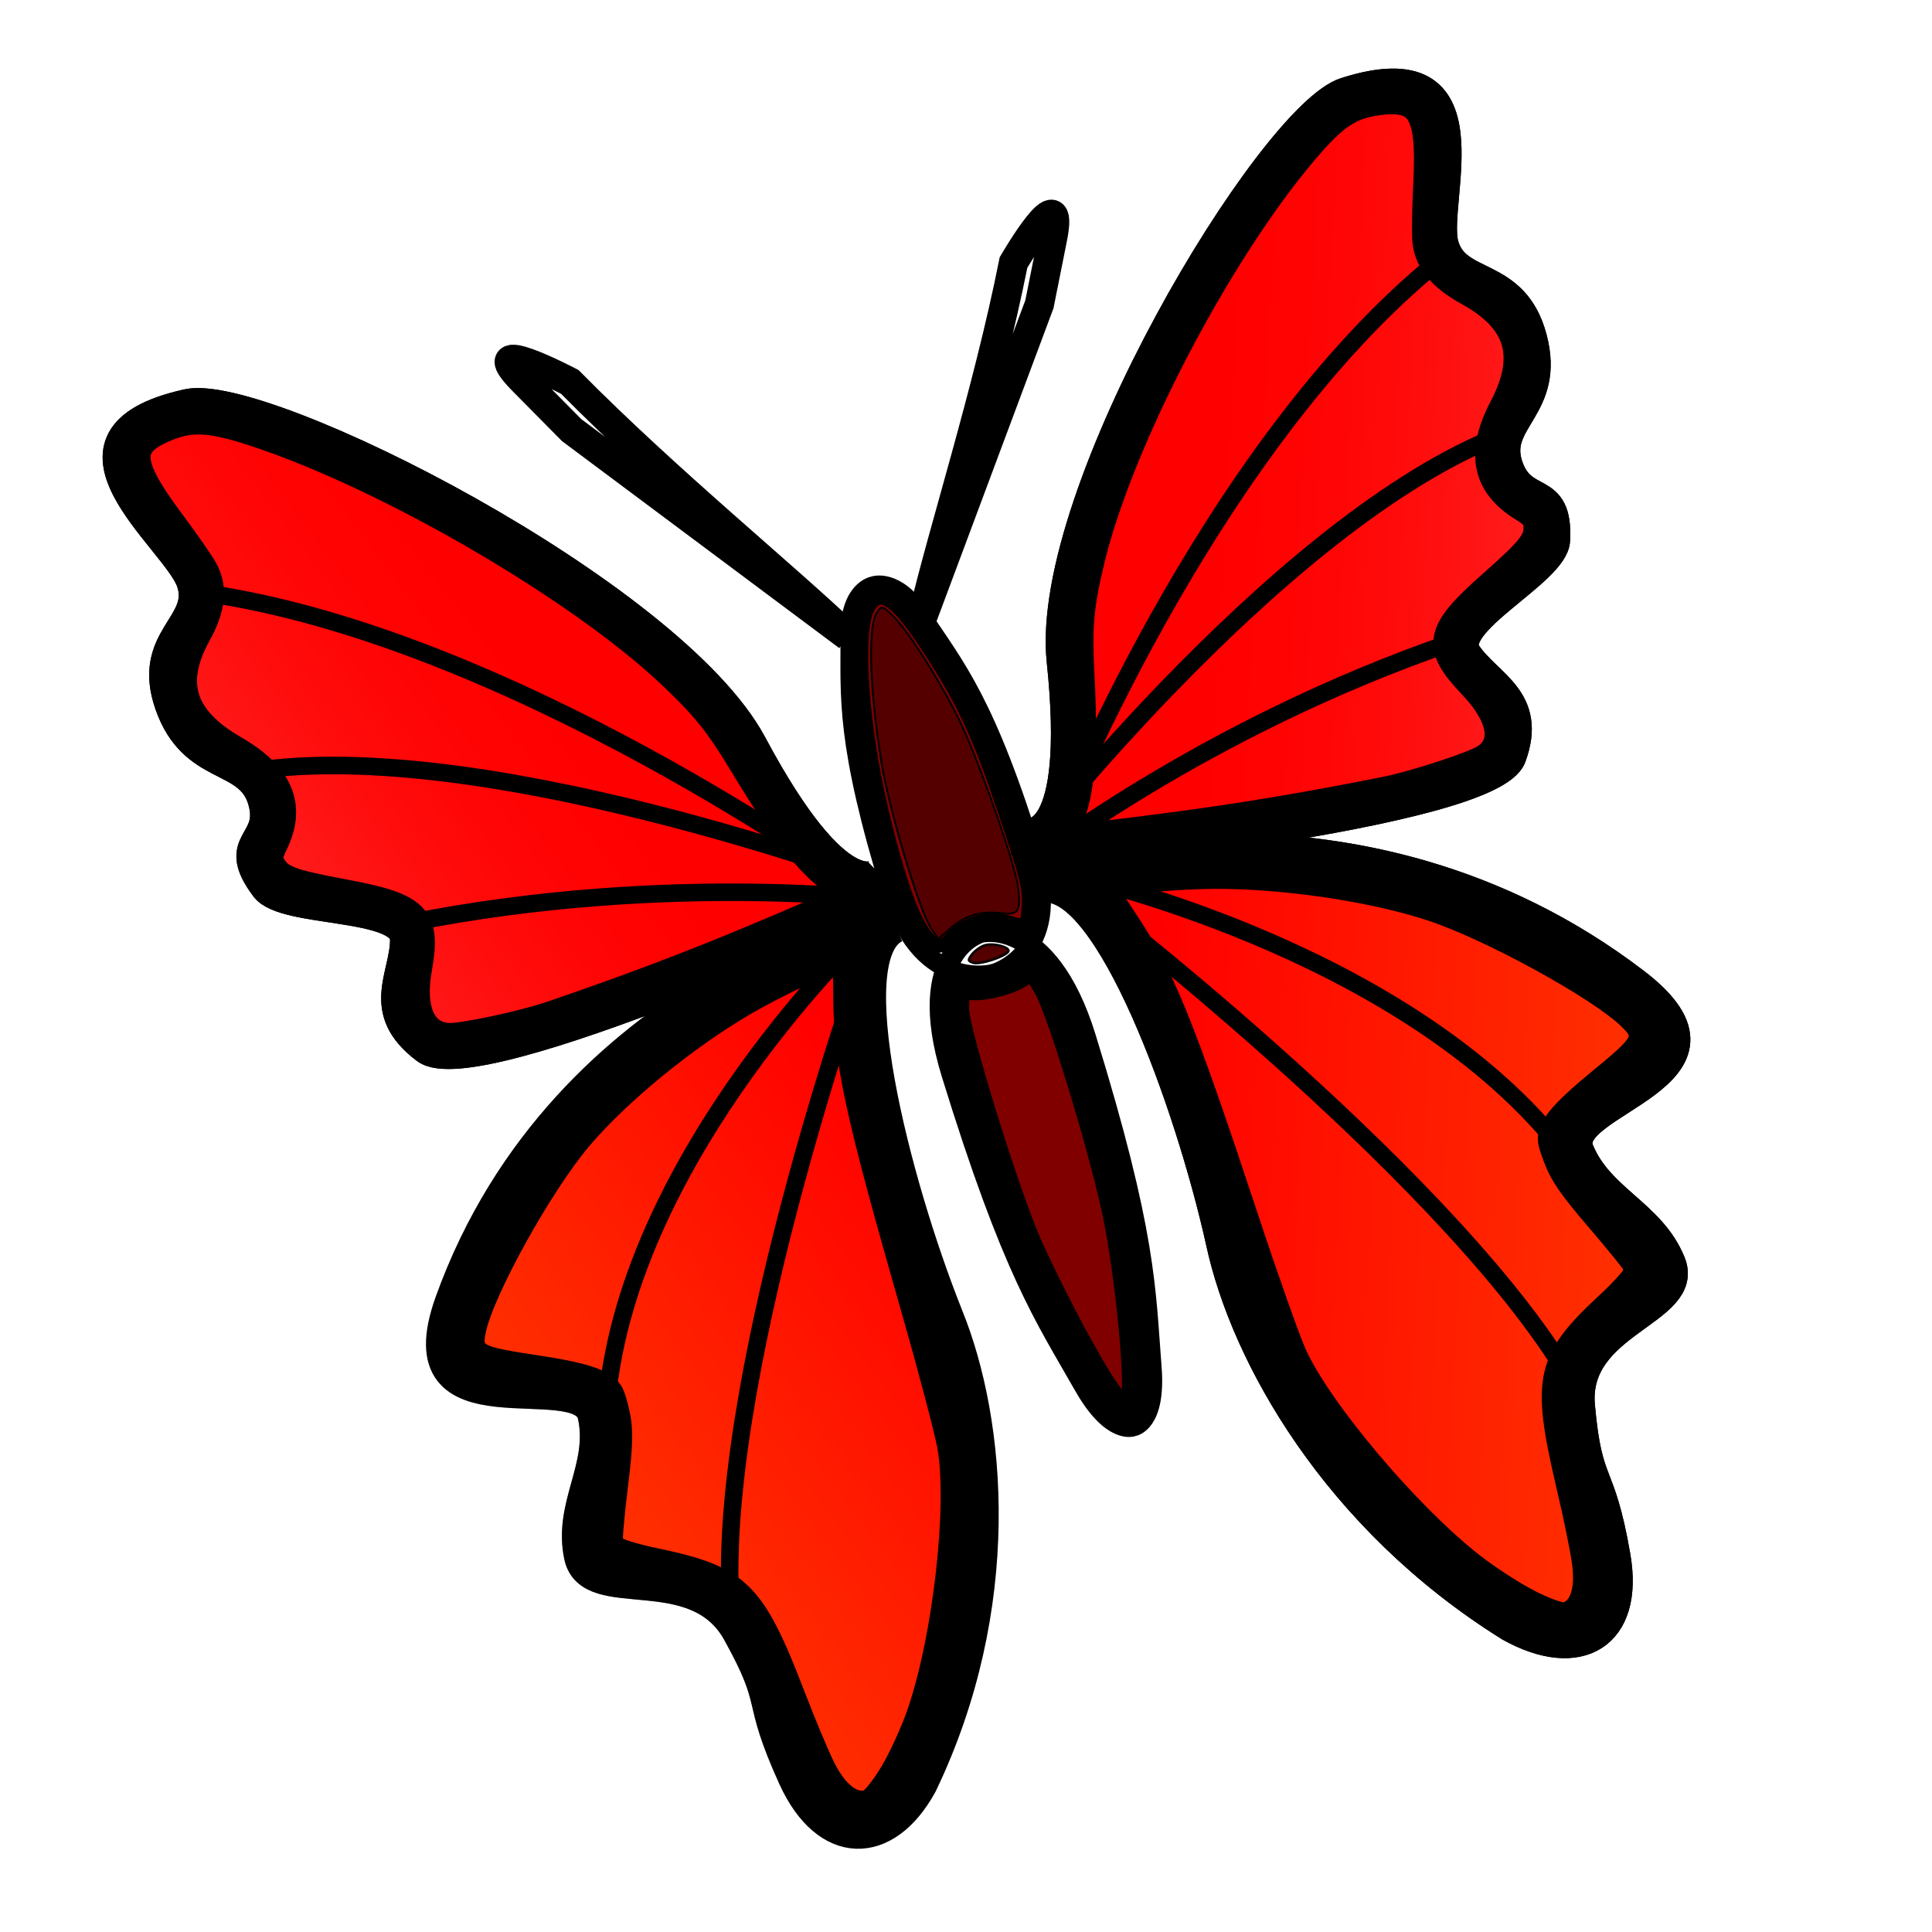 <?xml version="1.0" encoding="UTF-8" standalone="no"?>
<!-- Created with Inkscape (http://www.inkscape.org/) -->

<svg
   xmlns:dc="http://purl.org/dc/elements/1.1/"
   xmlns:cc="http://creativecommons.org/ns#"
   xmlns:rdf="http://www.w3.org/1999/02/22-rdf-syntax-ns#"
   xmlns:svg="http://www.w3.org/2000/svg"
   xmlns="http://www.w3.org/2000/svg"
   xmlns:xlink="http://www.w3.org/1999/xlink"
   xmlns:sodipodi="http://sodipodi.sourceforge.net/DTD/sodipodi-0.dtd"
   xmlns:inkscape="http://www.inkscape.org/namespaces/inkscape"
   width="32"
   height="32"
   id="svg2985"
   version="1.1"
   inkscape:version="0.48.0 r9654"
   sodipodi:docname="ButterFly.svg"
   style="display:inline"
   inkscape:export-filename="C:\Projects\AdCollector\UI.Desktop\Images\ButterFly16.png"
   inkscape:export-xdpi="45"
   inkscape:export-ydpi="45">
  <defs
     id="defs2987">
    <linearGradient
       inkscape:collect="always"
       id="linearGradient4194">
      <stop
         style="stop-color:#000000;stop-opacity:1;"
         offset="0"
         id="stop4196" />
      <stop
         style="stop-color:#000000;stop-opacity:0;"
         offset="1"
         id="stop4198" />
    </linearGradient>
    <linearGradient
       inkscape:collect="always"
       id="linearGradient3942">
      <stop
         style="stop-color:#ff0000;stop-opacity:1;"
         offset="0"
         id="stop3944" />
      <stop
         style="stop-color:#ff0000;stop-opacity:0;"
         offset="1"
         id="stop3946" />
    </linearGradient>
    <linearGradient
       inkscape:collect="always"
       xlink:href="#linearGradient3942"
       id="linearGradient3948"
       x1="21.281"
       y1="10.53"
       x2="37.699"
       y2="16.213"
       gradientUnits="userSpaceOnUse" />
    <linearGradient
       inkscape:collect="always"
       xlink:href="#linearGradient3942"
       id="linearGradient3950"
       x1="21.281"
       y1="10.53"
       x2="37.699"
       y2="16.213"
       gradientUnits="userSpaceOnUse" />
    <linearGradient
       inkscape:collect="always"
       xlink:href="#linearGradient3942"
       id="linearGradient4044"
       gradientUnits="userSpaceOnUse"
       x1="21.281"
       y1="10.53"
       x2="37.699"
       y2="16.213"
       gradientTransform="matrix(-1,0,0,1,32.998,0)" />
    <linearGradient
       inkscape:collect="always"
       xlink:href="#linearGradient3942"
       id="linearGradient4046"
       gradientUnits="userSpaceOnUse"
       x1="21.281"
       y1="10.53"
       x2="37.699"
       y2="16.213"
       gradientTransform="matrix(-1,0,0,1,32.998,0)" />
    <linearGradient
       inkscape:collect="always"
       xlink:href="#linearGradient3942"
       id="linearGradient4048"
       gradientUnits="userSpaceOnUse"
       x1="21.281"
       y1="10.53"
       x2="37.699"
       y2="16.213"
       gradientTransform="matrix(-1,0,0,1,32.998,0)" />
    <linearGradient
       inkscape:collect="always"
       xlink:href="#linearGradient3942"
       id="linearGradient4050"
       gradientUnits="userSpaceOnUse"
       x1="21.281"
       y1="10.53"
       x2="37.699"
       y2="16.213"
       gradientTransform="matrix(-1,0,0,1,32.998,0)" />
    <linearGradient
       inkscape:collect="always"
       xlink:href="#linearGradient3942"
       id="linearGradient4166"
       gradientUnits="userSpaceOnUse"
       gradientTransform="matrix(-0.961,0.259,0.277,0.898,27.789,-2.63)"
       x1="21.281"
       y1="10.53"
       x2="37.699"
       y2="16.213" />
    <linearGradient
       inkscape:collect="always"
       xlink:href="#linearGradient3942"
       id="linearGradient4168"
       gradientUnits="userSpaceOnUse"
       gradientTransform="matrix(-0.961,0.259,0.277,0.898,27.789,-2.63)"
       x1="21.281"
       y1="10.53"
       x2="37.699"
       y2="16.213" />
    <linearGradient
       inkscape:collect="always"
       xlink:href="#linearGradient3942"
       id="linearGradient4170"
       gradientUnits="userSpaceOnUse"
       gradientTransform="matrix(-0.961,0.259,0.277,0.898,27.789,-2.63)"
       x1="21.281"
       y1="10.53"
       x2="37.699"
       y2="16.213" />
    <linearGradient
       inkscape:collect="always"
       xlink:href="#linearGradient3942"
       id="linearGradient4172"
       gradientUnits="userSpaceOnUse"
       gradientTransform="matrix(-0.961,0.259,0.277,0.898,27.789,-2.63)"
       x1="21.281"
       y1="10.53"
       x2="37.699"
       y2="16.213" />
    <linearGradient
       inkscape:collect="always"
       xlink:href="#linearGradient3942"
       id="linearGradient4174"
       gradientUnits="userSpaceOnUse"
       x1="21.281"
       y1="10.53"
       x2="37.699"
       y2="16.213"
       gradientTransform="matrix(0.961,-0.259,0.277,0.898,-3.919,5.903)" />
    <linearGradient
       inkscape:collect="always"
       xlink:href="#linearGradient3942"
       id="linearGradient4176"
       gradientUnits="userSpaceOnUse"
       x1="21.281"
       y1="10.53"
       x2="37.699"
       y2="16.213"
       gradientTransform="matrix(0.961,-0.259,0.277,0.898,-3.919,5.903)" />
    <linearGradient
       inkscape:collect="always"
       xlink:href="#linearGradient3942"
       id="linearGradient4178"
       gradientUnits="userSpaceOnUse"
       x1="21.281"
       y1="10.53"
       x2="37.699"
       y2="16.213"
       gradientTransform="matrix(0.961,-0.259,0.277,0.898,-3.919,5.903)" />
    <linearGradient
       inkscape:collect="always"
       xlink:href="#linearGradient3942"
       id="linearGradient4180"
       gradientUnits="userSpaceOnUse"
       x1="21.281"
       y1="10.53"
       x2="37.699"
       y2="16.213"
       gradientTransform="matrix(0.961,-0.259,0.277,0.898,-3.919,5.903)" />
    <radialGradient
       inkscape:collect="always"
       xlink:href="#linearGradient4194"
       id="radialGradient4202"
       cx="11.799"
       cy="21.738"
       fx="11.799"
       fy="21.738"
       r="4.743"
       gradientTransform="matrix(1,0,0,1.662,0,-13.388)"
       gradientUnits="userSpaceOnUse" />
  </defs>
  <sodipodi:namedview
     id="base"
     pagecolor="#ffffff"
     bordercolor="#666666"
     borderopacity="1.0"
     inkscape:pageopacity="0.0"
     inkscape:pageshadow="2"
     inkscape:zoom="16"
     inkscape:cx="22.838568"
     inkscape:cy="15.750879"
     inkscape:current-layer="layer1"
     showgrid="true"
     inkscape:grid-bbox="true"
     inkscape:document-units="px"
     inkscape:window-width="1360"
     inkscape:window-height="707"
     inkscape:window-x="-4"
     inkscape:window-y="-4"
     inkscape:window-maximized="1"
     inkscape:snap-grids="false">
    <inkscape:grid
       type="xygrid"
       id="grid2993"
       empspacing="5"
       visible="true"
       enabled="true"
       snapvisiblegridlinesonly="true"
       spacingx="1px" />
  </sodipodi:namedview>
  <g
     id="layer1"
     inkscape:label="V1"
     inkscape:groupmode="layer"
     style="display:none"
     sodipodi:insensitive="true">
    <path
       style="fill:none;stroke:#000000;stroke-width:0.362px;stroke-linecap:butt;stroke-linejoin:miter;stroke-opacity:1"
       d="m 17.096,13.578 c 0,0 -1.151,0 -1.151,2.277 0,3.643 0.288,4.553 0.576,5.919 0.204,0.966 0.576,0.911 0.576,0.911 0,0 0.372,0.055 0.576,-0.911 0.288,-1.366 0.576,-2.277 0.576,-5.919 0,-2.277 -1.151,-2.277 -1.151,-2.277 z"
       id="path3001"
       inkscape:connector-curvature="0" />
    <path
       inkscape:connector-curvature="0"
       id="path3008"
       d="m 17.09,14.341 c 0,0 1.219,0 1.219,-1.789 0,-2.862 -0.305,-3.578 -0.609,-4.651 -0.215,-0.759 -0.609,-0.716 -0.609,-0.716 0,0 -0.394,-0.043 -0.609,0.716 -0.305,1.073 -0.609,1.789 -0.609,4.651 0,1.789 1.219,1.789 1.219,1.789 z"
       style="fill:none;stroke:#000000;stroke-width:0.33px;stroke-linecap:butt;stroke-linejoin:miter;stroke-opacity:1"
       inkscape:transform-center-y="-3.5778645" />
    <path
       style="fill:none;stroke:#000000;stroke-width:0.329;stroke-linecap:butt;stroke-linejoin:miter;stroke-miterlimit:4;stroke-opacity:1;stroke-dasharray:none"
       d="m 16.373,7.927 c -0.729,-1.351 -2.113,-3.487 -3.178,-5.612 0,0 -1.274,-1.295 -0.741,-0.233 0.533,1.063 0.533,1.063 0.533,1.063 z"
       id="path3012"
       inkscape:connector-curvature="0"
       sodipodi:nodetypes="ccscc" />
    <path
       sodipodi:nodetypes="ccscc"
       inkscape:connector-curvature="0"
       id="path3793"
       d="m 17.791,7.927 c 0.729,-1.351 2.113,-3.487 3.178,-5.612 0,0 1.274,-1.295 0.741,-0.233 -0.533,1.063 -0.533,1.063 -0.533,1.063 z"
       style="fill:none;stroke:#000000;stroke-width:0.329;stroke-linecap:butt;stroke-linejoin:miter;stroke-miterlimit:4;stroke-opacity:1;stroke-dasharray:none"
       inkscape:transform-center-x="-2.8598881" />
  </g>
  <g
     inkscape:groupmode="layer"
     id="layer2"
     inkscape:label="WingPath"
     style="display:none"
     sodipodi:insensitive="true">
    <path
       style="fill:none;stroke:#000000;stroke-width:0.5;stroke-linecap:butt;stroke-linejoin:miter;stroke-miterlimit:4;stroke-opacity:1;stroke-dasharray:none"
       d="m 18.336,12.092 c 0,0 0.781,0.445 1.374,-2.767 0.545,-2.952 6.022,-8.33 7.317,-8.393 2.589,-0.126 0.852,2.242 0.821,3.047 -0.032,0.805 0.995,0.742 0.947,2.005 -0.047,1.263 -1.01,1.216 -1.01,2.036 0,0.821 0.727,0.522 0.385,1.516 -0.184,0.534 -2.145,0.898 -1.967,1.523 0.179,0.625 0.831,1.072 0.206,1.965 -0.625,0.893 -8.031,-0.431 -8.031,-0.431"
       id="path3927"
       inkscape:connector-curvature="0"
       sodipodi:nodetypes="cssssssssc" />
    <path
       style="fill:none;stroke:#000000;stroke-width:0.5;stroke-linecap:butt;stroke-linejoin:miter;stroke-miterlimit:4;stroke-opacity:1;stroke-dasharray:none"
       d="m 18.291,12.822 c 0,0 5.582,-0.299 8.976,4.615 1.5,2.172 -1.79,1.67 -1.713,2.599 0.076,0.929 0.832,1.407 0.908,2.336 0.076,0.929 -1.853,0.553 -2.147,2.028 -0.294,1.475 0.025,1.1 -0.172,2.725 -0.171,1.413 -1.128,1.683 -2.034,0.715 -2.24,-2.647 -2.884,-5.848 -2.717,-7.882 0.193,-2.527 -0.003,-6.65 -1.067,-6.84"
       id="path3929"
       inkscape:connector-curvature="0"
       sodipodi:nodetypes="csssssccc" />
    <path
       sodipodi:nodetypes="cssssssssc"
       inkscape:connector-curvature="0"
       id="path3002"
       d="m 15.806,12.092 c 0,0 -0.781,0.445 -1.374,-2.767 C 13.888,6.373 8.41,0.995 7.116,0.932 4.527,0.805 6.263,3.173 6.295,3.979 c 0.032,0.805 -0.995,0.742 -0.947,2.005 0.047,1.263 1.01,1.216 1.01,2.036 0,0.821 -0.727,0.522 -0.385,1.516 0.184,0.534 2.145,0.898 1.967,1.523 -0.179,0.625 -0.831,1.072 -0.206,1.965 0.625,0.893 8.031,-0.431 8.031,-0.431"
       style="fill:none;stroke:#000000;stroke-width:0.5;stroke-linecap:butt;stroke-linejoin:miter;stroke-miterlimit:4;stroke-opacity:1;stroke-dasharray:none"
       inkscape:transform-center-x="6.5267104"
       inkscape:transform-center-y="-7.5402426" />
    <path
       sodipodi:nodetypes="csssssccc"
       inkscape:connector-curvature="0"
       id="path3004"
       d="m 15.851,12.822 c 0,0 -5.582,-0.299 -8.976,4.615 -1.5,2.172 1.79,1.67 1.713,2.599 -0.076,0.929 -0.832,1.407 -0.908,2.336 -0.076,0.929 1.853,0.553 2.147,2.028 0.294,1.475 -0.025,1.1 0.172,2.725 0.171,1.413 1.128,1.683 2.034,0.715 2.24,-2.647 2.884,-5.848 2.717,-7.882 -0.193,-2.527 0.003,-6.65 1.067,-6.84"
       style="fill:none;stroke:#000000;stroke-width:0.5;stroke-linecap:butt;stroke-linejoin:miter;stroke-miterlimit:4;stroke-opacity:1;stroke-dasharray:none"
       inkscape:transform-center-x="5.9354391"
       inkscape:transform-center-y="5.9455725" />
  </g>
  <g
     inkscape:groupmode="layer"
     id="layer3"
     inkscape:label="ButterPath"
     sodipodi:insensitive="true"
     style="display:none">
    <path
       style="fill:none;stroke:#000000;stroke-width:0.362px;stroke-linecap:butt;stroke-linejoin:miter;stroke-opacity:1;display:inline"
       d="m 16.547,15.395 c 0,0 -1.151,0 -1.151,2.277 0,3.643 0.288,4.553 0.576,5.919 0.204,0.966 0.576,0.911 0.576,0.911 0,0 0.372,0.055 0.576,-0.911 0.288,-1.366 0.576,-2.277 0.576,-5.919 0,-2.277 -1.151,-2.277 -1.151,-2.277 z"
       id="path3001-1"
       inkscape:connector-curvature="0" />
    <path
       inkscape:connector-curvature="0"
       id="path3008-7"
       d="m 16.542,16.158 c 0,0 1.219,0 1.219,-1.789 0,-2.862 -0.305,-3.578 -0.609,-4.651 -0.215,-0.759 -0.609,-0.716 -0.609,-0.716 0,0 -0.394,-0.043 -0.609,0.716 -0.305,1.073 -0.609,1.789 -0.609,4.651 0,1.789 1.219,1.789 1.219,1.789 z"
       style="fill:none;stroke:#000000;stroke-width:0.33px;stroke-linecap:butt;stroke-linejoin:miter;stroke-opacity:1;display:inline"
       inkscape:transform-center-y="-3.5778645" />
    <path
       style="fill:none;stroke:#000000;stroke-width:0.329;stroke-linecap:butt;stroke-linejoin:miter;stroke-miterlimit:4;stroke-opacity:1;stroke-dasharray:none;display:inline"
       d="M 15.825,9.745 C 15.096,8.394 13.712,6.258 12.646,4.133 c 0,0 -1.274,-1.295 -0.741,-0.233 0.533,1.063 0.533,1.063 0.533,1.063 z"
       id="path3012-4"
       inkscape:connector-curvature="0"
       sodipodi:nodetypes="ccscc" />
    <path
       sodipodi:nodetypes="ccscc"
       inkscape:connector-curvature="0"
       id="path3793-0"
       d="m 17.243,9.745 c 0.729,-1.351 2.113,-3.487 3.178,-5.612 0,0 1.274,-1.295 0.741,-0.233 -0.533,1.063 -0.533,1.063 -0.533,1.063 z"
       style="fill:none;stroke:#000000;stroke-width:0.329;stroke-linecap:butt;stroke-linejoin:miter;stroke-miterlimit:4;stroke-opacity:1;stroke-dasharray:none;display:inline"
       inkscape:transform-center-x="-2.8598881" />
    <path
       style="fill:none;stroke:#000000;stroke-width:0.5;stroke-linecap:butt;stroke-linejoin:miter;stroke-miterlimit:4;stroke-opacity:1;stroke-dasharray:none;display:inline"
       d="m 17.788,13.91 c 0,0 0.781,0.445 1.374,-2.767 0.545,-2.952 6.022,-8.33 7.317,-8.393 2.589,-0.126 0.852,2.242 0.821,3.047 -0.032,0.805 0.995,0.742 0.947,2.005 -0.047,1.263 -1.01,1.216 -1.01,2.036 0,0.821 0.727,0.522 0.385,1.516 -0.184,0.534 -2.145,0.898 -1.967,1.523 0.179,0.625 0.831,1.072 0.206,1.965 -0.625,0.893 -8.031,-0.431 -8.031,-0.431"
       id="path3927-9"
       inkscape:connector-curvature="0"
       sodipodi:nodetypes="cssssssssc" />
    <path
       style="fill:none;stroke:#000000;stroke-width:0.5;stroke-linecap:butt;stroke-linejoin:miter;stroke-miterlimit:4;stroke-opacity:1;stroke-dasharray:none;display:inline"
       d="m 17.743,14.639 c 0,0 5.582,-0.299 8.976,4.615 1.5,2.172 -1.79,1.67 -1.713,2.599 0.076,0.929 0.832,1.407 0.908,2.336 0.076,0.929 -1.853,0.553 -2.147,2.028 -0.294,1.475 0.025,1.1 -0.172,2.725 -0.171,1.413 -1.128,1.683 -2.034,0.715 -2.24,-2.647 -2.884,-5.848 -2.717,-7.882 0.193,-2.527 -0.003,-6.65 -1.067,-6.84"
       id="path3929-4"
       inkscape:connector-curvature="0"
       sodipodi:nodetypes="csssssccc" />
    <path
       sodipodi:nodetypes="cssssssssc"
       inkscape:connector-curvature="0"
       id="path3002-8"
       d="m 15.258,13.91 c 0,0 -0.781,0.445 -1.374,-2.767 C 13.339,8.191 7.862,2.813 6.567,2.749 3.978,2.623 5.715,4.991 5.746,5.796 c 0.032,0.805 -0.995,0.742 -0.947,2.005 0.047,1.263 1.01,1.216 1.01,2.036 0,0.821 -0.727,0.522 -0.385,1.516 0.184,0.534 2.145,0.898 1.967,1.523 -0.179,0.625 -0.831,1.072 -0.206,1.965 0.625,0.893 8.031,-0.431 8.031,-0.431"
       style="fill:none;stroke:#000000;stroke-width:0.5;stroke-linecap:butt;stroke-linejoin:miter;stroke-miterlimit:4;stroke-opacity:1;stroke-dasharray:none;display:inline"
       inkscape:transform-center-x="6.5267104"
       inkscape:transform-center-y="-7.5402426" />
    <path
       sodipodi:nodetypes="csssssccc"
       inkscape:connector-curvature="0"
       id="path3004-8"
       d="m 15.303,14.639 c 0,0 -5.582,-0.299 -8.976,4.615 -1.5,2.172 1.79,1.67 1.713,2.599 -0.076,0.929 -0.832,1.407 -0.908,2.336 -0.076,0.929 1.853,0.553 2.147,2.028 0.294,1.475 -0.025,1.1 0.172,2.725 0.171,1.413 1.128,1.683 2.034,0.715 2.24,-2.647 2.884,-5.848 2.717,-7.882 -0.193,-2.527 0.003,-6.65 1.067,-6.84"
       style="fill:none;stroke:#000000;stroke-width:0.5;stroke-linecap:butt;stroke-linejoin:miter;stroke-miterlimit:4;stroke-opacity:1;stroke-dasharray:none;display:inline"
       inkscape:transform-center-x="5.9354391"
       inkscape:transform-center-y="5.9455725" />
  </g>
  <g
     inkscape:label="ColoredButterPath"
     id="g3046"
     inkscape:groupmode="layer"
     sodipodi:insensitive="true"
     style="display:none">
    <path
       inkscape:connector-curvature="0"
       id="path3048"
       d="m 16.547,15.395 c 0,0 -1.151,0 -1.151,2.277 0,3.643 0.288,4.553 0.576,5.919 0.204,0.966 0.576,0.911 0.576,0.911 0,0 0.372,0.055 0.576,-0.911 0.288,-1.366 0.576,-2.277 0.576,-5.919 0,-2.277 -1.151,-2.277 -1.151,-2.277 z"
       style="fill:none;stroke:#000000;stroke-width:0.362px;stroke-linecap:butt;stroke-linejoin:miter;stroke-opacity:1;display:inline" />
    <path
       inkscape:transform-center-y="-3.5778645"
       style="fill:none;stroke:#000000;stroke-width:0.33px;stroke-linecap:butt;stroke-linejoin:miter;stroke-opacity:1;display:inline"
       d="m 16.542,16.158 c 0,0 1.219,0 1.219,-1.789 0,-2.862 -0.305,-3.578 -0.609,-4.651 -0.215,-0.759 -0.609,-0.716 -0.609,-0.716 0,0 -0.394,-0.043 -0.609,0.716 -0.305,1.073 -0.609,1.789 -0.609,4.651 0,1.789 1.219,1.789 1.219,1.789 z"
       id="path3050"
       inkscape:connector-curvature="0" />
    <path
       sodipodi:nodetypes="ccscc"
       inkscape:connector-curvature="0"
       id="path3052"
       d="M 15.888,9.745 C 15.159,8.394 13.775,6.258 12.71,4.133 c 0,0 -1.274,-1.295 -0.741,-0.233 0.533,1.063 0.533,1.063 0.533,1.063 z"
       style="fill:none;stroke:#000000;stroke-width:0.5;stroke-linecap:butt;stroke-linejoin:miter;stroke-miterlimit:4;stroke-opacity:1;stroke-dasharray:none;display:inline" />
    <path
       inkscape:transform-center-x="-2.8598881"
       style="fill:none;stroke:#000000;stroke-width:0.5;stroke-linecap:butt;stroke-linejoin:miter;stroke-miterlimit:4;stroke-opacity:1;stroke-dasharray:none;display:inline"
       d="m 17.179,9.745 c 0.729,-1.351 2.113,-3.487 3.178,-5.612 0,0 1.274,-1.295 0.741,-0.233 -0.533,1.063 -0.533,1.063 -0.533,1.063 z"
       id="path3054"
       inkscape:connector-curvature="0"
       sodipodi:nodetypes="ccscc" />
    <path
       sodipodi:nodetypes="cssssssssc"
       inkscape:connector-curvature="0"
       id="path3056"
       d="m 17.788,13.91 c 0,0 0.781,0.445 1.374,-2.767 0.545,-2.952 6.022,-8.33 7.317,-8.393 2.589,-0.126 0.852,2.242 0.821,3.047 -0.032,0.805 0.995,0.742 0.947,2.005 -0.047,1.263 -1.01,1.216 -1.01,2.036 0,0.821 0.727,0.522 0.385,1.516 -0.184,0.534 -2.145,0.898 -1.967,1.523 0.179,0.625 0.831,1.072 0.206,1.965 -0.625,0.893 -8.031,-0.431 -8.031,-0.431"
       style="fill:none;stroke:#000000;stroke-width:0.5;stroke-linecap:butt;stroke-linejoin:miter;stroke-miterlimit:4;stroke-opacity:1;stroke-dasharray:none;display:inline" />
    <path
       sodipodi:nodetypes="csssssccc"
       inkscape:connector-curvature="0"
       id="path3058"
       d="m 17.743,14.639 c 0,0 5.582,-0.299 8.976,4.615 1.5,2.172 -1.79,1.67 -1.713,2.599 0.076,0.929 0.832,1.407 0.908,2.336 0.076,0.929 -1.853,0.553 -2.147,2.028 -0.294,1.475 0.025,1.1 -0.172,2.725 -0.171,1.413 -1.128,1.683 -2.034,0.715 -2.24,-2.647 -2.884,-5.848 -2.717,-7.882 0.193,-2.527 -0.003,-6.65 -1.067,-6.84"
       style="fill:none;stroke:#000000;stroke-width:0.5;stroke-linecap:butt;stroke-linejoin:miter;stroke-miterlimit:4;stroke-opacity:1;stroke-dasharray:none;display:inline" />
    <path
       style="fill:url(#linearGradient3950);fill-opacity:1;stroke:#000000;stroke-width:0.5;stroke-miterlimit:4;stroke-opacity:1;stroke-dasharray:none"
       d="m 23.696,14.849 c -1.709,-0.121 -2.9,-0.257 -4.718,-0.539 l -0.866,-0.134 0.197,-0.134 c 0.398,-0.27 0.719,-1.041 1.087,-2.608 0.189,-0.804 0.329,-1.169 0.721,-1.884 1.043,-1.9 3.503,-4.629 5.392,-5.985 0.65,-0.466 0.953,-0.579 1.406,-0.522 0.757,0.095 0.841,0.423 0.42,1.655 -0.14,0.411 -0.273,0.852 -0.296,0.98 -0.06,0.338 0.073,0.664 0.421,1.033 0.679,0.718 0.674,1.387 -0.016,2.149 -0.596,0.658 -0.651,1.228 -0.171,1.783 0.139,0.161 0.171,0.247 0.14,0.379 -0.061,0.264 -0.212,0.382 -1.013,0.797 -1.097,0.567 -1.206,0.783 -0.811,1.607 0.326,0.681 0.267,1.177 -0.157,1.325 -0.214,0.075 -1.247,0.133 -1.737,0.099 l 0,0 z"
       id="path3834"
       inkscape:connector-curvature="0" />
    <path
       style="fill:#ff6600;fill-opacity:1;stroke:#000000;stroke-width:0.227;stroke-miterlimit:4;stroke-opacity:1;stroke-dasharray:none"
       d="m 22.109,29.736 c -0.77,-0.558 -1.881,-2.41 -2.425,-4.044 -0.513,-1.542 -0.538,-1.752 -0.516,-4.444 0.023,-2.895 -0.061,-4.051 -0.379,-5.225 -0.071,-0.26 -0.199,-0.612 -0.284,-0.782 l -0.156,-0.309 0.463,0.044 c 1.878,0.178 3.812,0.914 5.326,2.027 1.25,0.918 2.684,2.632 2.684,3.206 0,0.274 -0.257,0.438 -1.309,0.831 -0.301,0.113 -0.513,0.238 -0.623,0.369 -0.15,0.179 -0.164,0.235 -0.133,0.568 0.026,0.291 0.122,0.545 0.453,1.196 0.519,1.023 0.525,1.145 0.065,1.375 -0.174,0.087 -0.46,0.222 -0.636,0.3 -0.419,0.186 -0.82,0.534 -0.983,0.854 -0.187,0.367 -0.305,1.204 -0.303,2.157 0.002,0.79 -0.073,1.376 -0.209,1.647 -0.228,0.453 -0.61,0.539 -1.034,0.231 l 0,0 z"
       id="path3836"
       inkscape:connector-curvature="0" />
    <path
       style="fill:#ff6600;fill-opacity:1;stroke:#000000;stroke-width:0.227;stroke-miterlimit:4;stroke-opacity:1;stroke-dasharray:none"
       d="m 22.306,29.67 c -0.957,-0.6 -2.279,-3.017 -2.82,-5.153 -0.115,-0.456 -0.133,-0.809 -0.181,-3.631 -0.039,-2.324 -0.079,-3.288 -0.153,-3.757 -0.106,-0.669 -0.292,-1.409 -0.447,-1.78 -0.052,-0.123 -0.094,-0.231 -0.094,-0.238 0,-0.034 1.233,0.161 1.593,0.251 1.224,0.309 2.464,0.852 3.486,1.526 1.101,0.727 2.748,2.504 2.939,3.171 0.072,0.249 -0.084,0.39 -0.737,0.665 -1.174,0.495 -1.307,0.622 -1.27,1.204 0.019,0.3 0.106,0.556 0.417,1.231 0.216,0.469 0.393,0.916 0.392,0.994 -3.15e-4,0.116 -0.114,0.199 -0.628,0.457 -1.313,0.659 -1.483,0.989 -1.581,3.067 -0.066,1.407 -0.132,1.736 -0.393,1.956 -0.224,0.188 -0.278,0.192 -0.524,0.038 l 0,0 z"
       id="path3838"
       inkscape:connector-curvature="0" />
    <path
       style="fill:url(#linearGradient3948);fill-opacity:1;stroke:#000000;stroke-width:0.227;stroke-miterlimit:4;stroke-opacity:1;stroke-dasharray:none"
       d="m 22.039,29.227 c -0.205,-0.205 -0.522,-0.596 -0.705,-0.868 -0.771,-1.15 -1.648,-3.309 -1.772,-4.357 -0.032,-0.273 -0.076,-1.406 -0.097,-2.517 -0.071,-3.681 -0.145,-4.559 -0.485,-5.737 -0.069,-0.238 -0.115,-0.442 -0.104,-0.453 0.041,-0.041 1.104,0.166 1.65,0.321 1.102,0.314 2.424,0.934 3.254,1.526 0.844,0.601 2.288,2.125 2.607,2.75 0.167,0.328 0.131,0.364 -0.8,0.804 -0.515,0.243 -0.817,0.427 -0.938,0.57 -0.163,0.194 -0.176,0.246 -0.154,0.625 0.019,0.326 0.101,0.597 0.385,1.277 0.198,0.475 0.361,0.901 0.36,0.947 -3.15e-4,0.046 -0.26,0.226 -0.576,0.399 -1.271,0.695 -1.447,1.03 -1.573,2.994 -0.035,0.542 -0.093,1.17 -0.129,1.396 -0.069,0.429 -0.238,0.695 -0.442,0.695 -0.061,0 -0.278,-0.168 -0.483,-0.372 l 0,0 z"
       id="path3840"
       inkscape:connector-curvature="0" />
    <path
       style="fill:#552200;fill-opacity:1;stroke:#000000;stroke-width:0.227;stroke-miterlimit:4;stroke-opacity:1;stroke-dasharray:none"
       d="m 16.413,24.136 c -0.221,-0.281 -0.575,-2.081 -0.701,-3.567 -0.037,-0.434 -0.071,-1.414 -0.075,-2.179 -0.007,-1.34 0.027,-1.685 0.209,-2.083 0.063,-0.138 0.077,-0.141 0.278,-0.057 0.272,0.114 0.604,0.113 0.88,-0.003 l 0.218,-0.091 0.105,0.328 c 0.215,0.669 0.17,3.684 -0.079,5.316 -0.13,0.851 -0.397,2.045 -0.504,2.253 -0.126,0.246 -0.189,0.262 -0.33,0.082 l 0,0 z"
       id="path3842"
       inkscape:connector-curvature="0" />
    <path
       style="fill:#800000;fill-opacity:1;stroke:#000000;stroke-width:0.227;stroke-miterlimit:4;stroke-opacity:1;stroke-dasharray:none"
       d="m 17.04,15.35 c -0.27,-0.186 -0.655,-0.195 -0.939,-0.022 -0.281,0.171 -0.322,0.161 -0.431,-0.101 -0.143,-0.341 -0.174,-1.127 -0.094,-2.393 0.097,-1.541 0.473,-3.201 0.793,-3.503 0.28,-0.263 0.481,0.005 0.752,1.01 0.289,1.068 0.367,1.669 0.401,3.099 0.029,1.176 0.018,1.409 -0.075,1.688 -0.059,0.178 -0.127,0.334 -0.15,0.347 -0.023,0.013 -0.139,-0.044 -0.257,-0.126 l 0,0 z"
       id="path3844"
       inkscape:connector-curvature="0" />
    <path
       style="fill:#800000;fill-opacity:1;stroke:#000000;stroke-width:0.227;stroke-miterlimit:4;stroke-opacity:1;stroke-dasharray:none"
       d="m 16.468,23.921 c -0.138,-0.257 -0.43,-1.764 -0.577,-2.972 -0.11,-0.908 -0.116,-3.983 -0.008,-4.339 0.076,-0.25 0.091,-0.262 0.241,-0.205 0.205,0.078 0.666,0.078 0.869,0.001 0.151,-0.057 0.16,-0.046 0.226,0.259 0.103,0.482 0.086,3.213 -0.027,4.281 -0.132,1.244 -0.508,3.098 -0.629,3.098 -0.017,0 -0.06,-0.055 -0.096,-0.122 z"
       id="path3846"
       inkscape:connector-curvature="0" />
    <path
       style="fill:none;stroke:#000000;stroke-width:0.3;stroke-linecap:butt;stroke-linejoin:miter;stroke-miterlimit:4;stroke-opacity:1;stroke-dasharray:none"
       d="m 18.186,14.066 c 0,0 4.294,-5.873 8.967,-8.02"
       id="path3952"
       inkscape:connector-curvature="0"
       sodipodi:nodetypes="cc" />
    <path
       style="fill:none;stroke:#000000;stroke-width:0.3;stroke-linecap:butt;stroke-linejoin:miter;stroke-miterlimit:4;stroke-opacity:1;stroke-dasharray:none"
       d="m 17.492,14.319 c 0,0 5.62,-4.42 9.598,-4.989"
       id="path3958"
       inkscape:connector-curvature="0" />
    <path
       style="fill:none;stroke:#000000;stroke-width:0.3;stroke-linecap:butt;stroke-linejoin:miter;stroke-miterlimit:4;stroke-opacity:1;stroke-dasharray:none"
       d="m 17.555,14.508 c 0,0 3.473,-1.579 7.957,-1.894"
       id="path3960"
       inkscape:connector-curvature="0" />
    <path
       style="fill:none;stroke:#000000;stroke-width:0.3;stroke-linecap:butt;stroke-linejoin:miter;stroke-miterlimit:4;stroke-opacity:1;stroke-dasharray:none"
       d="m 18.249,14.824 c 0,0 4.862,2.715 6.441,6.82"
       id="path3962"
       inkscape:connector-curvature="0"
       sodipodi:nodetypes="cc" />
    <path
       style="fill:none;stroke:#000000;stroke-width:0.3;stroke-linecap:butt;stroke-linejoin:miter;stroke-miterlimit:4;stroke-opacity:1;stroke-dasharray:none"
       d="m 18.313,15.14 c 0,0 4.357,6.315 5.367,10.356"
       id="path3964"
       inkscape:connector-curvature="0"
       sodipodi:nodetypes="cc" />
    <path
       style="fill:#550000;fill-opacity:1;stroke:#000000;stroke-width:0.032;stroke-miterlimit:4;stroke-opacity:1;stroke-dasharray:none"
       d="m 15.774,15.078 c -0.095,-0.344 -0.081,-2.144 0.024,-2.986 0.16,-1.282 0.448,-2.42 0.663,-2.614 0.118,-0.107 0.127,-0.102 0.254,0.147 0.188,0.368 0.486,1.576 0.563,2.28 0.102,0.929 0.148,2.587 0.082,2.926 -0.078,0.404 -0.128,0.444 -0.408,0.327 -0.311,-0.13 -0.57,-0.121 -0.865,0.03 l -0.247,0.126 -0.066,-0.237 z"
       id="path3966"
       inkscape:connector-curvature="0" />
    <path
       style="fill:#550000;fill-opacity:1;stroke:#000000;stroke-width:0.032;stroke-miterlimit:4;stroke-opacity:1;stroke-dasharray:none"
       d="m 16.276,15.884 c -0.082,-0.058 -0.079,-0.079 0.028,-0.16 0.067,-0.051 0.183,-0.094 0.256,-0.094 0.156,0 0.398,0.159 0.337,0.221 -0.077,0.077 -0.525,0.101 -0.621,0.033 z"
       id="path3968"
       inkscape:connector-curvature="0" />
    <path
       style="fill:#550000;fill-opacity:1;stroke:#000000;stroke-width:0.008;stroke-miterlimit:4;stroke-opacity:1;stroke-dasharray:none"
       d="m 16.352,15.888 c -0.029,-0.007 -0.066,-0.026 -0.083,-0.042 -0.031,-0.028 -0.031,-0.028 0.004,-0.065 0.059,-0.063 0.199,-0.122 0.289,-0.122 0.135,0 0.372,0.14 0.307,0.181 -0.07,0.045 -0.408,0.076 -0.517,0.048 l 0,0 z"
       id="path3970"
       inkscape:connector-curvature="0" />
    <path
       style="fill:none;stroke:#000000;stroke-width:0.5;stroke-linecap:butt;stroke-linejoin:miter;stroke-miterlimit:4;stroke-opacity:1;stroke-dasharray:none;display:inline"
       d="m 17.788,13.91 c 0,0 0.781,0.445 1.374,-2.767 0.545,-2.952 6.022,-8.33 7.317,-8.393 2.589,-0.126 0.852,2.242 0.821,3.047 -0.032,0.805 0.995,0.742 0.947,2.005 -0.047,1.263 -1.01,1.216 -1.01,2.036 0,0.821 0.727,0.522 0.385,1.516 -0.184,0.534 -2.145,0.898 -1.967,1.523 0.179,0.625 0.831,1.072 0.206,1.965 -0.625,0.893 -8.031,-0.431 -8.031,-0.431"
       id="path3972"
       inkscape:connector-curvature="0"
       sodipodi:nodetypes="cssssssssc"
       inkscape:transform-center-x="-6.5503689"
       inkscape:transform-center-y="-7.5402444" />
    <path
       style="fill:none;stroke:#000000;stroke-width:0.5;stroke-linecap:butt;stroke-linejoin:miter;stroke-miterlimit:4;stroke-opacity:1;stroke-dasharray:none;display:inline"
       d="m 17.743,14.639 c 0,0 5.582,-0.299 8.976,4.615 1.5,2.172 -1.79,1.67 -1.713,2.599 0.076,0.929 0.832,1.407 0.908,2.336 0.076,0.929 -1.853,0.553 -2.147,2.028 -0.294,1.475 0.025,1.1 -0.172,2.725 -0.171,1.413 -1.128,1.683 -2.034,0.715 -2.24,-2.647 -2.884,-5.848 -2.717,-7.882 0.193,-2.527 -0.003,-6.65 -1.067,-6.84"
       id="path3974"
       inkscape:connector-curvature="0"
       sodipodi:nodetypes="csssssccc"
       inkscape:transform-center-x="-5.9590976"
       inkscape:transform-center-y="5.9455737" />
    <path
       inkscape:connector-curvature="0"
       id="path3976"
       d="m 23.696,14.849 c -1.709,-0.121 -2.9,-0.257 -4.718,-0.539 l -0.866,-0.134 0.197,-0.134 c 0.398,-0.27 0.719,-1.041 1.087,-2.608 0.189,-0.804 0.329,-1.169 0.721,-1.884 1.043,-1.9 3.503,-4.629 5.392,-5.985 0.65,-0.466 0.953,-0.579 1.406,-0.522 0.757,0.095 0.841,0.423 0.42,1.655 -0.14,0.411 -0.273,0.852 -0.296,0.98 -0.06,0.338 0.073,0.664 0.421,1.033 0.679,0.718 0.674,1.387 -0.016,2.149 -0.596,0.658 -0.651,1.228 -0.171,1.783 0.139,0.161 0.171,0.247 0.14,0.379 -0.061,0.264 -0.212,0.382 -1.013,0.797 -1.097,0.567 -1.206,0.783 -0.811,1.607 0.326,0.681 0.267,1.177 -0.157,1.325 -0.214,0.075 -1.247,0.133 -1.737,0.099 l 0,0 z"
       style="fill:url(#linearGradient3950);fill-opacity:1;stroke:#000000;stroke-width:0.5;stroke-miterlimit:4;stroke-opacity:1;stroke-dasharray:none"
       inkscape:transform-center-x="-6.5714484"
       inkscape:transform-center-y="-7.542944" />
    <path
       inkscape:connector-curvature="0"
       id="path3978"
       d="m 22.109,29.736 c -0.77,-0.558 -1.881,-2.41 -2.425,-4.044 -0.513,-1.542 -0.538,-1.752 -0.516,-4.444 0.023,-2.895 -0.061,-4.051 -0.379,-5.225 -0.071,-0.26 -0.199,-0.612 -0.284,-0.782 l -0.156,-0.309 0.463,0.044 c 1.878,0.178 3.812,0.914 5.326,2.027 1.25,0.918 2.684,2.632 2.684,3.206 0,0.274 -0.257,0.438 -1.309,0.831 -0.301,0.113 -0.513,0.238 -0.623,0.369 -0.15,0.179 -0.164,0.235 -0.133,0.568 0.026,0.291 0.122,0.545 0.453,1.196 0.519,1.023 0.525,1.145 0.065,1.375 -0.174,0.087 -0.46,0.222 -0.636,0.3 -0.419,0.186 -0.82,0.534 -0.983,0.854 -0.187,0.367 -0.305,1.204 -0.303,2.157 0.002,0.79 -0.073,1.376 -0.209,1.647 -0.228,0.453 -0.61,0.539 -1.034,0.231 l 0,0 z"
       style="fill:#ff6600;fill-opacity:1;stroke:#000000;stroke-width:0.227;stroke-miterlimit:4;stroke-opacity:1;stroke-dasharray:none"
       inkscape:transform-center-x="-6.117667"
       inkscape:transform-center-y="5.9373686" />
    <path
       inkscape:connector-curvature="0"
       id="path3980"
       d="m 22.306,29.67 c -0.957,-0.6 -2.279,-3.017 -2.82,-5.153 -0.115,-0.456 -0.133,-0.809 -0.181,-3.631 -0.039,-2.324 -0.079,-3.288 -0.153,-3.757 -0.106,-0.669 -0.292,-1.409 -0.447,-1.78 -0.052,-0.123 -0.094,-0.231 -0.094,-0.238 0,-0.034 1.233,0.161 1.593,0.251 1.224,0.309 2.464,0.852 3.486,1.526 1.101,0.727 2.748,2.504 2.939,3.171 0.072,0.249 -0.084,0.39 -0.737,0.665 -1.174,0.495 -1.307,0.622 -1.27,1.204 0.019,0.3 0.106,0.556 0.417,1.231 0.216,0.469 0.393,0.916 0.392,0.994 -3.15e-4,0.116 -0.114,0.199 -0.628,0.457 -1.313,0.659 -1.483,0.989 -1.581,3.067 -0.066,1.407 -0.132,1.736 -0.393,1.956 -0.224,0.188 -0.278,0.192 -0.524,0.038 l 0,0 z"
       style="fill:#ff6600;fill-opacity:1;stroke:#000000;stroke-width:0.227;stroke-miterlimit:4;stroke-opacity:1;stroke-dasharray:none"
       inkscape:transform-center-x="-6.1617426"
       inkscape:transform-center-y="5.954973" />
    <path
       inkscape:connector-curvature="0"
       id="path3982"
       d="m 22.039,29.227 c -0.205,-0.205 -0.522,-0.596 -0.705,-0.868 -0.771,-1.15 -1.648,-3.309 -1.772,-4.357 -0.032,-0.273 -0.076,-1.406 -0.097,-2.517 -0.071,-3.681 -0.145,-4.559 -0.485,-5.737 -0.069,-0.238 -0.115,-0.442 -0.104,-0.453 0.041,-0.041 1.104,0.166 1.65,0.321 1.102,0.314 2.424,0.934 3.254,1.526 0.844,0.601 2.288,2.125 2.607,2.75 0.167,0.328 0.131,0.364 -0.8,0.804 -0.515,0.243 -0.817,0.427 -0.938,0.57 -0.163,0.194 -0.176,0.246 -0.154,0.625 0.019,0.326 0.101,0.597 0.385,1.277 0.198,0.475 0.361,0.901 0.36,0.947 -3.15e-4,0.046 -0.26,0.226 -0.576,0.399 -1.271,0.695 -1.447,1.03 -1.573,2.994 -0.035,0.542 -0.093,1.17 -0.129,1.396 -0.069,0.429 -0.238,0.695 -0.442,0.695 -0.061,0 -0.278,-0.168 -0.483,-0.372 l 0,0 z"
       style="fill:url(#linearGradient3948);fill-opacity:1;stroke:#000000;stroke-width:0.227;stroke-miterlimit:4;stroke-opacity:1;stroke-dasharray:none"
       inkscape:transform-center-x="-6.202976"
       inkscape:transform-center-y="5.9571419" />
    <path
       sodipodi:nodetypes="cc"
       inkscape:connector-curvature="0"
       id="path3984"
       d="m 18.186,14.066 c 0,0 4.294,-5.873 8.967,-8.02"
       style="fill:none;stroke:#000000;stroke-width:0.3;stroke-linecap:butt;stroke-linejoin:miter;stroke-miterlimit:4;stroke-opacity:1;stroke-dasharray:none"
       inkscape:transform-center-x="-6.2022275"
       inkscape:transform-center-y="-6.4311581" />
    <path
       inkscape:connector-curvature="0"
       id="path3986"
       d="m 17.492,14.319 c 0,0 5.62,-4.42 9.598,-4.989"
       style="fill:none;stroke:#000000;stroke-width:0.3;stroke-linecap:butt;stroke-linejoin:miter;stroke-miterlimit:4;stroke-opacity:1;stroke-dasharray:none"
       inkscape:transform-center-x="-5.823346"
       inkscape:transform-center-y="-4.663044" />
    <path
       inkscape:connector-curvature="0"
       id="path3988"
       d="m 17.555,14.508 c 0,0 3.473,-1.579 7.957,-1.894"
       style="fill:none;stroke:#000000;stroke-width:0.3;stroke-linecap:butt;stroke-linejoin:miter;stroke-miterlimit:4;stroke-opacity:1;stroke-dasharray:none"
       inkscape:transform-center-x="-5.065583"
       inkscape:transform-center-y="-2.9265033" />
    <path
       sodipodi:nodetypes="cc"
       inkscape:connector-curvature="0"
       id="path3990"
       d="m 18.249,14.824 c 0,0 4.862,2.715 6.441,6.82"
       style="fill:none;stroke:#000000;stroke-width:0.3;stroke-linecap:butt;stroke-linejoin:miter;stroke-miterlimit:4;stroke-opacity:1;stroke-dasharray:none"
       inkscape:transform-center-x="-5.002436"
       inkscape:transform-center-y="1.7463692" />
    <path
       sodipodi:nodetypes="cc"
       inkscape:connector-curvature="0"
       id="path3992"
       d="m 18.313,15.14 c 0,0 4.357,6.315 5.367,10.356"
       style="fill:none;stroke:#000000;stroke-width:0.3;stroke-linecap:butt;stroke-linejoin:miter;stroke-miterlimit:4;stroke-opacity:1;stroke-dasharray:none"
       inkscape:transform-center-x="-4.528834"
       inkscape:transform-center-y="3.8302177" />
    <path
       style="fill:none;stroke:#000000;stroke-width:0.5;stroke-linecap:butt;stroke-linejoin:miter;stroke-miterlimit:4;stroke-opacity:1;stroke-dasharray:none;display:inline"
       d="m 15.21,13.91 c 0,0 -0.781,0.445 -1.374,-2.767 C 13.291,8.191 7.814,2.813 6.519,2.749 3.93,2.623 5.667,4.991 5.698,5.796 5.73,6.601 4.704,6.538 4.751,7.801 c 0.047,1.263 1.01,1.216 1.01,2.036 0,0.821 -0.727,0.522 -0.385,1.516 0.184,0.534 2.145,0.898 1.967,1.523 -0.179,0.625 -0.831,1.072 -0.206,1.965 0.625,0.893 8.031,-0.431 8.031,-0.431"
       id="path4000"
       inkscape:connector-curvature="0"
       sodipodi:nodetypes="cssssssssc" />
    <path
       style="fill:none;stroke:#000000;stroke-width:0.5;stroke-linecap:butt;stroke-linejoin:miter;stroke-miterlimit:4;stroke-opacity:1;stroke-dasharray:none;display:inline"
       d="m 15.255,14.639 c 0,0 -5.582,-0.299 -8.976,4.615 -1.5,2.172 1.79,1.67 1.713,2.599 -0.076,0.929 -0.832,1.407 -0.908,2.336 -0.076,0.929 1.853,0.553 2.147,2.028 0.294,1.475 -0.025,1.1 0.172,2.725 0.171,1.413 1.128,1.683 2.034,0.715 2.24,-2.647 2.884,-5.848 2.717,-7.882 -0.193,-2.527 0.003,-6.65 1.067,-6.84"
       id="path4002"
       inkscape:connector-curvature="0"
       sodipodi:nodetypes="csssssccc" />
    <path
       inkscape:connector-curvature="0"
       id="path4004"
       d="m 9.302,14.849 c 1.709,-0.121 2.9,-0.257 4.718,-0.539 l 0.866,-0.134 -0.197,-0.134 C 14.291,13.771 13.969,13 13.601,11.434 13.412,10.63 13.272,10.265 12.88,9.55 11.836,7.651 9.377,4.921 7.488,3.566 6.838,3.1 6.534,2.987 6.082,3.043 5.324,3.138 5.241,3.466 5.661,4.699 5.801,5.11 5.935,5.551 5.958,5.679 6.018,6.017 5.885,6.343 5.537,6.711 4.858,7.429 4.863,8.098 5.553,8.86 6.149,9.518 6.204,10.087 5.724,10.642 5.584,10.803 5.553,10.889 5.583,11.021 c 0.061,0.264 0.212,0.382 1.013,0.797 1.097,0.567 1.206,0.783 0.811,1.607 -0.326,0.681 -0.267,1.177 0.157,1.325 0.214,0.075 1.247,0.133 1.737,0.099 l 0,0 z"
       style="fill:url(#linearGradient4044);fill-opacity:1;stroke:#000000;stroke-width:0.5;stroke-miterlimit:4;stroke-opacity:1;stroke-dasharray:none" />
    <path
       inkscape:connector-curvature="0"
       id="path4006"
       d="m 10.888,29.736 c 0.77,-0.558 1.881,-2.41 2.425,-4.044 0.513,-1.542 0.538,-1.752 0.516,-4.444 -0.023,-2.895 0.061,-4.051 0.379,-5.225 0.071,-0.26 0.199,-0.612 0.284,-0.782 l 0.156,-0.309 -0.463,0.044 c -1.878,0.178 -3.812,0.914 -5.326,2.027 -1.25,0.918 -2.684,2.632 -2.684,3.206 0,0.274 0.257,0.438 1.309,0.831 0.301,0.113 0.513,0.238 0.623,0.369 0.15,0.179 0.164,0.235 0.133,0.568 -0.026,0.291 -0.122,0.545 -0.453,1.196 -0.519,1.023 -0.525,1.145 -0.065,1.375 0.174,0.087 0.46,0.222 0.636,0.3 0.419,0.186 0.82,0.534 0.983,0.854 0.187,0.367 0.305,1.204 0.303,2.157 -0.002,0.79 0.073,1.376 0.209,1.647 0.228,0.453 0.61,0.539 1.034,0.231 l 0,0 z"
       style="fill:#ff6600;fill-opacity:1;stroke:#000000;stroke-width:0.227;stroke-miterlimit:4;stroke-opacity:1;stroke-dasharray:none" />
    <path
       inkscape:connector-curvature="0"
       id="path4008"
       d="m 10.691,29.67 c 0.957,-0.6 2.279,-3.017 2.82,-5.153 0.115,-0.456 0.133,-0.809 0.181,-3.631 0.039,-2.324 0.079,-3.288 0.153,-3.757 0.106,-0.669 0.292,-1.409 0.447,-1.78 0.052,-0.123 0.094,-0.231 0.094,-0.238 0,-0.034 -1.233,0.161 -1.593,0.251 -1.224,0.309 -2.464,0.852 -3.486,1.526 -1.101,0.727 -2.748,2.504 -2.939,3.171 -0.072,0.249 0.084,0.39 0.737,0.665 1.174,0.495 1.307,0.622 1.27,1.204 -0.019,0.3 -0.106,0.556 -0.417,1.231 -0.216,0.469 -0.393,0.916 -0.392,0.994 3.15e-4,0.116 0.114,0.199 0.628,0.457 1.313,0.659 1.483,0.989 1.581,3.067 0.066,1.407 0.132,1.736 0.393,1.956 0.224,0.188 0.278,0.192 0.524,0.038 l 0,0 z"
       style="fill:#ff6600;fill-opacity:1;stroke:#000000;stroke-width:0.227;stroke-miterlimit:4;stroke-opacity:1;stroke-dasharray:none" />
    <path
       inkscape:connector-curvature="0"
       id="path4010"
       d="m 10.959,29.227 c 0.205,-0.205 0.522,-0.596 0.705,-0.868 0.771,-1.15 1.648,-3.309 1.772,-4.357 0.032,-0.273 0.076,-1.406 0.097,-2.517 0.071,-3.681 0.145,-4.559 0.485,-5.737 0.069,-0.238 0.115,-0.442 0.104,-0.453 -0.041,-0.041 -1.104,0.166 -1.65,0.321 -1.102,0.314 -2.424,0.934 -3.254,1.526 -0.844,0.601 -2.288,2.125 -2.607,2.75 -0.167,0.328 -0.131,0.364 0.8,0.804 0.515,0.243 0.817,0.427 0.938,0.57 0.163,0.194 0.176,0.246 0.154,0.625 -0.019,0.326 -0.101,0.597 -0.385,1.277 -0.198,0.475 -0.361,0.901 -0.36,0.947 3.15e-4,0.046 0.26,0.226 0.576,0.399 1.271,0.695 1.447,1.03 1.573,2.994 0.035,0.542 0.093,1.17 0.129,1.396 0.069,0.429 0.238,0.695 0.442,0.695 0.061,0 0.278,-0.168 0.483,-0.372 l 0,0 z"
       style="fill:url(#linearGradient4046);fill-opacity:1;stroke:#000000;stroke-width:0.227;stroke-miterlimit:4;stroke-opacity:1;stroke-dasharray:none" />
    <path
       sodipodi:nodetypes="cc"
       inkscape:connector-curvature="0"
       id="path4012"
       d="m 14.811,14.066 c 0,0 -4.294,-5.873 -8.967,-8.02"
       style="fill:none;stroke:#000000;stroke-width:0.3;stroke-linecap:butt;stroke-linejoin:miter;stroke-miterlimit:4;stroke-opacity:1;stroke-dasharray:none" />
    <path
       inkscape:connector-curvature="0"
       id="path4014"
       d="m 15.506,14.319 c 0,0 -5.62,-4.42 -9.598,-4.989"
       style="fill:none;stroke:#000000;stroke-width:0.3;stroke-linecap:butt;stroke-linejoin:miter;stroke-miterlimit:4;stroke-opacity:1;stroke-dasharray:none" />
    <path
       inkscape:connector-curvature="0"
       id="path4016"
       d="m 15.443,14.508 c 0,0 -3.473,-1.579 -7.957,-1.894"
       style="fill:none;stroke:#000000;stroke-width:0.3;stroke-linecap:butt;stroke-linejoin:miter;stroke-miterlimit:4;stroke-opacity:1;stroke-dasharray:none" />
    <path
       sodipodi:nodetypes="cc"
       inkscape:connector-curvature="0"
       id="path4018"
       d="m 14.748,14.824 c 0,0 -4.862,2.715 -6.441,6.82"
       style="fill:none;stroke:#000000;stroke-width:0.3;stroke-linecap:butt;stroke-linejoin:miter;stroke-miterlimit:4;stroke-opacity:1;stroke-dasharray:none" />
    <path
       sodipodi:nodetypes="cc"
       inkscape:connector-curvature="0"
       id="path4020"
       d="m 14.685,15.14 c 0,0 -4.357,6.315 -5.367,10.356"
       style="fill:none;stroke:#000000;stroke-width:0.3;stroke-linecap:butt;stroke-linejoin:miter;stroke-miterlimit:4;stroke-opacity:1;stroke-dasharray:none" />
    <path
       inkscape:transform-center-y="-7.5402444"
       inkscape:transform-center-x="6.5503689"
       sodipodi:nodetypes="cssssssssc"
       inkscape:connector-curvature="0"
       id="path4022"
       d="m 15.21,13.91 c 0,0 -0.781,0.445 -1.374,-2.767 C 13.291,8.191 7.814,2.813 6.519,2.749 3.93,2.623 5.667,4.991 5.698,5.796 5.73,6.601 4.704,6.538 4.751,7.801 c 0.047,1.263 1.01,1.216 1.01,2.036 0,0.821 -0.727,0.522 -0.385,1.516 0.184,0.534 2.145,0.898 1.967,1.523 -0.179,0.625 -0.831,1.072 -0.206,1.965 0.625,0.893 8.031,-0.431 8.031,-0.431"
       style="fill:none;stroke:#000000;stroke-width:0.5;stroke-linecap:butt;stroke-linejoin:miter;stroke-miterlimit:4;stroke-opacity:1;stroke-dasharray:none;display:inline" />
    <path
       inkscape:transform-center-y="5.9455737"
       inkscape:transform-center-x="5.9590976"
       sodipodi:nodetypes="csssssccc"
       inkscape:connector-curvature="0"
       id="path4024"
       d="m 15.255,14.639 c 0,0 -5.582,-0.299 -8.976,4.615 -1.5,2.172 1.79,1.67 1.713,2.599 -0.076,0.929 -0.832,1.407 -0.908,2.336 -0.076,0.929 1.853,0.553 2.147,2.028 0.294,1.475 -0.025,1.1 0.172,2.725 0.171,1.413 1.128,1.683 2.034,0.715 2.24,-2.647 2.884,-5.848 2.717,-7.882 -0.193,-2.527 0.003,-6.65 1.067,-6.84"
       style="fill:none;stroke:#000000;stroke-width:0.5;stroke-linecap:butt;stroke-linejoin:miter;stroke-miterlimit:4;stroke-opacity:1;stroke-dasharray:none;display:inline" />
    <path
       inkscape:transform-center-y="-7.542944"
       inkscape:transform-center-x="6.5714484"
       style="fill:url(#linearGradient4048);fill-opacity:1;stroke:#000000;stroke-width:0.5;stroke-miterlimit:4;stroke-opacity:1;stroke-dasharray:none"
       d="m 9.302,14.849 c 1.709,-0.121 2.9,-0.257 4.718,-0.539 l 0.866,-0.134 -0.197,-0.134 C 14.291,13.771 13.969,13 13.601,11.434 13.412,10.63 13.272,10.265 12.88,9.55 11.836,7.651 9.377,4.921 7.488,3.566 6.838,3.1 6.534,2.987 6.082,3.043 5.324,3.138 5.241,3.466 5.661,4.699 5.801,5.11 5.935,5.551 5.958,5.679 6.018,6.017 5.885,6.343 5.537,6.711 4.858,7.429 4.863,8.098 5.553,8.86 6.149,9.518 6.204,10.087 5.724,10.642 5.584,10.803 5.553,10.889 5.583,11.021 c 0.061,0.264 0.212,0.382 1.013,0.797 1.097,0.567 1.206,0.783 0.811,1.607 -0.326,0.681 -0.267,1.177 0.157,1.325 0.214,0.075 1.247,0.133 1.737,0.099 l 0,0 z"
       id="path4026"
       inkscape:connector-curvature="0" />
    <path
       inkscape:transform-center-y="5.9373686"
       inkscape:transform-center-x="6.117667"
       style="fill:#ff6600;fill-opacity:1;stroke:#000000;stroke-width:0.227;stroke-miterlimit:4;stroke-opacity:1;stroke-dasharray:none"
       d="m 10.888,29.736 c 0.77,-0.558 1.881,-2.41 2.425,-4.044 0.513,-1.542 0.538,-1.752 0.516,-4.444 -0.023,-2.895 0.061,-4.051 0.379,-5.225 0.071,-0.26 0.199,-0.612 0.284,-0.782 l 0.156,-0.309 -0.463,0.044 c -1.878,0.178 -3.812,0.914 -5.326,2.027 -1.25,0.918 -2.684,2.632 -2.684,3.206 0,0.274 0.257,0.438 1.309,0.831 0.301,0.113 0.513,0.238 0.623,0.369 0.15,0.179 0.164,0.235 0.133,0.568 -0.026,0.291 -0.122,0.545 -0.453,1.196 -0.519,1.023 -0.525,1.145 -0.065,1.375 0.174,0.087 0.46,0.222 0.636,0.3 0.419,0.186 0.82,0.534 0.983,0.854 0.187,0.367 0.305,1.204 0.303,2.157 -0.002,0.79 0.073,1.376 0.209,1.647 0.228,0.453 0.61,0.539 1.034,0.231 l 0,0 z"
       id="path4028"
       inkscape:connector-curvature="0" />
    <path
       inkscape:transform-center-y="5.954973"
       inkscape:transform-center-x="6.1617426"
       style="fill:#ff6600;fill-opacity:1;stroke:#000000;stroke-width:0.227;stroke-miterlimit:4;stroke-opacity:1;stroke-dasharray:none"
       d="m 10.691,29.67 c 0.957,-0.6 2.279,-3.017 2.82,-5.153 0.115,-0.456 0.133,-0.809 0.181,-3.631 0.039,-2.324 0.079,-3.288 0.153,-3.757 0.106,-0.669 0.292,-1.409 0.447,-1.78 0.052,-0.123 0.094,-0.231 0.094,-0.238 0,-0.034 -1.233,0.161 -1.593,0.251 -1.224,0.309 -2.464,0.852 -3.486,1.526 -1.101,0.727 -2.748,2.504 -2.939,3.171 -0.072,0.249 0.084,0.39 0.737,0.665 1.174,0.495 1.307,0.622 1.27,1.204 -0.019,0.3 -0.106,0.556 -0.417,1.231 -0.216,0.469 -0.393,0.916 -0.392,0.994 3.15e-4,0.116 0.114,0.199 0.628,0.457 1.313,0.659 1.483,0.989 1.581,3.067 0.066,1.407 0.132,1.736 0.393,1.956 0.224,0.188 0.278,0.192 0.524,0.038 l 0,0 z"
       id="path4030"
       inkscape:connector-curvature="0" />
    <path
       inkscape:transform-center-y="5.9571419"
       inkscape:transform-center-x="6.202976"
       style="fill:url(#linearGradient4050);fill-opacity:1;stroke:#000000;stroke-width:0.227;stroke-miterlimit:4;stroke-opacity:1;stroke-dasharray:none"
       d="m 10.959,29.227 c 0.205,-0.205 0.522,-0.596 0.705,-0.868 0.771,-1.15 1.648,-3.309 1.772,-4.357 0.032,-0.273 0.076,-1.406 0.097,-2.517 0.071,-3.681 0.145,-4.559 0.485,-5.737 0.069,-0.238 0.115,-0.442 0.104,-0.453 -0.041,-0.041 -1.104,0.166 -1.65,0.321 -1.102,0.314 -2.424,0.934 -3.254,1.526 -0.844,0.601 -2.288,2.125 -2.607,2.75 -0.167,0.328 -0.131,0.364 0.8,0.804 0.515,0.243 0.817,0.427 0.938,0.57 0.163,0.194 0.176,0.246 0.154,0.625 -0.019,0.326 -0.101,0.597 -0.385,1.277 -0.198,0.475 -0.361,0.901 -0.36,0.947 3.15e-4,0.046 0.26,0.226 0.576,0.399 1.271,0.695 1.447,1.03 1.573,2.994 0.035,0.542 0.093,1.17 0.129,1.396 0.069,0.429 0.238,0.695 0.442,0.695 0.061,0 0.278,-0.168 0.483,-0.372 l 0,0 z"
       id="path4032"
       inkscape:connector-curvature="0" />
    <path
       inkscape:transform-center-y="-6.4311581"
       inkscape:transform-center-x="6.2022275"
       style="fill:none;stroke:#000000;stroke-width:0.3;stroke-linecap:butt;stroke-linejoin:miter;stroke-miterlimit:4;stroke-opacity:1;stroke-dasharray:none"
       d="m 14.811,14.066 c 0,0 -4.294,-5.873 -8.967,-8.02"
       id="path4034"
       inkscape:connector-curvature="0"
       sodipodi:nodetypes="cc" />
    <path
       inkscape:transform-center-y="-4.663044"
       inkscape:transform-center-x="5.823346"
       style="fill:none;stroke:#000000;stroke-width:0.3;stroke-linecap:butt;stroke-linejoin:miter;stroke-miterlimit:4;stroke-opacity:1;stroke-dasharray:none"
       d="m 15.506,14.319 c 0,0 -5.62,-4.42 -9.598,-4.989"
       id="path4036"
       inkscape:connector-curvature="0" />
    <path
       inkscape:transform-center-y="-2.9265033"
       inkscape:transform-center-x="5.065583"
       style="fill:none;stroke:#000000;stroke-width:0.3;stroke-linecap:butt;stroke-linejoin:miter;stroke-miterlimit:4;stroke-opacity:1;stroke-dasharray:none"
       d="m 15.443,14.508 c 0,0 -3.473,-1.579 -7.957,-1.894"
       id="path4038"
       inkscape:connector-curvature="0" />
    <path
       inkscape:transform-center-y="1.7463692"
       inkscape:transform-center-x="5.002436"
       style="fill:none;stroke:#000000;stroke-width:0.3;stroke-linecap:butt;stroke-linejoin:miter;stroke-miterlimit:4;stroke-opacity:1;stroke-dasharray:none"
       d="m 14.748,14.824 c 0,0 -4.862,2.715 -6.441,6.82"
       id="path4040"
       inkscape:connector-curvature="0"
       sodipodi:nodetypes="cc" />
    <path
       inkscape:transform-center-y="3.8302177"
       inkscape:transform-center-x="4.528834"
       style="fill:none;stroke:#000000;stroke-width:0.3;stroke-linecap:butt;stroke-linejoin:miter;stroke-miterlimit:4;stroke-opacity:1;stroke-dasharray:none"
       d="m 14.685,15.14 c 0,0 -4.357,6.315 -5.367,10.356"
       id="path4042"
       inkscape:connector-curvature="0"
       sodipodi:nodetypes="cc" />
  </g>
  <g
     inkscape:groupmode="layer"
     id="g4056"
     inkscape:label="ButterFly"
     style="display:inline">
    <path
       style="fill:none;stroke:#000000;stroke-width:0.35px;stroke-linecap:butt;stroke-linejoin:miter;stroke-opacity:1;display:inline"
       d="m 16.243,15.442 c 0,0 -1.106,0.298 -0.476,2.341 1.008,3.27 1.537,4.012 2.192,5.164 0.463,0.814 0.805,0.669 0.805,0.669 0,0 0.373,-0.047 0.301,-0.966 -0.102,-1.3 -0.077,-2.192 -1.086,-5.462 -0.63,-2.043 -1.736,-1.746 -1.736,-1.746 z"
       id="path4058"
       inkscape:connector-curvature="0" />
    <path
       inkscape:connector-curvature="0"
       id="path4060"
       d="m 16.449,16.128 c 0,0 1.171,-0.315 0.676,-1.921 -0.792,-2.569 -1.283,-3.132 -1.873,-4.017 -0.417,-0.625 -0.784,-0.485 -0.784,-0.485 0,0 -0.391,0.063 -0.387,0.8 0.004,1.042 -0.09,1.763 0.702,4.332 0.495,1.606 1.666,1.29 1.666,1.29 z"
       style="fill:none;stroke:#000000;stroke-width:0.319px;stroke-linecap:butt;stroke-linejoin:miter;stroke-opacity:1;display:inline"
       inkscape:transform-center-y="-3.2053857"
       inkscape:transform-center-x="0.78590532" />
    <path
       style="fill:none;stroke:#000000;stroke-width:0.483;stroke-linecap:butt;stroke-linejoin:miter;stroke-miterlimit:4;stroke-opacity:1;stroke-dasharray:none;display:inline"
       d="M 14.045,10.541 C 12.971,9.517 11.05,7.958 9.438,6.326 c 0,0 -1.582,-0.833 -0.776,-0.017 C 9.468,7.124 9.468,7.124 9.468,7.124 z"
       id="path4062"
       inkscape:connector-curvature="0"
       sodipodi:nodetypes="ccscc" />
    <path
       sodipodi:nodetypes="ccscc"
       inkscape:connector-curvature="0"
       id="path4064"
       d="m 15.286,10.207 c 0.327,-1.401 1.065,-3.676 1.501,-5.859 0,0 0.865,-1.492 0.647,-0.4 C 17.216,5.039 17.216,5.039 17.216,5.039 z"
       style="fill:none;stroke:#000000;stroke-width:0.483;stroke-linecap:butt;stroke-linejoin:miter;stroke-miterlimit:4;stroke-opacity:1;stroke-dasharray:none;display:inline"
       inkscape:transform-center-x="-2.7610512"
       inkscape:transform-center-y="-0.73444376" />
    <path
       style="fill:none;stroke:#000000;stroke-width:0.483;stroke-linecap:butt;stroke-linejoin:miter;stroke-miterlimit:4;stroke-opacity:1;stroke-dasharray:none;display:inline"
       d="m 17.024,13.788 c 0,0 0.874,0.197 0.554,-2.839 -0.294,-2.791 3.481,-9.034 4.707,-9.425 2.453,-0.783 1.44,1.792 1.632,2.522 0.193,0.731 1.161,0.409 1.465,1.555 0.304,1.146 -0.634,1.352 -0.407,2.089 0.227,0.737 0.843,0.281 0.789,1.261 -0.029,0.527 -1.813,1.36 -1.468,1.875 0.345,0.515 1.095,0.747 0.742,1.71 -0.353,0.963 -7.836,1.69 -7.836,1.69"
       id="path4066"
       inkscape:connector-curvature="0"
       sodipodi:nodetypes="cssssssssc" />
    <path
       style="fill:none;stroke:#000000;stroke-width:0.483;stroke-linecap:butt;stroke-linejoin:miter;stroke-miterlimit:4;stroke-opacity:1;stroke-dasharray:none;display:inline"
       d="m 17.182,14.454 c 0,0 5.281,-1.712 9.903,1.821 2.042,1.561 -1.257,1.962 -0.927,2.776 0.331,0.814 1.189,1.047 1.519,1.862 0.331,0.814 -1.627,0.976 -1.501,2.376 0.126,1.4 0.328,0.981 0.589,2.491 0.227,1.312 -0.618,1.802 -1.757,1.168 -2.885,-1.797 -4.391,-4.503 -4.793,-6.372 -0.514,-2.318 -1.843,-5.968 -2.919,-5.864"
       id="path4068"
       inkscape:connector-curvature="0"
       sodipodi:nodetypes="csssssccc" />
    <path
       inkscape:connector-curvature="0"
       id="path4070"
       d="m 22.961,13.103 c -1.676,0.333 -2.857,0.519 -4.683,0.736 l -0.869,0.103 0.153,-0.172 c 0.307,-0.346 0.403,-1.121 0.323,-2.622 -0.041,-0.771 -0.008,-1.135 0.172,-1.877 0.477,-1.975 2.084,-5.061 3.525,-6.766 0.495,-0.586 0.756,-0.766 1.206,-0.832 0.754,-0.111 0.925,0.162 0.862,1.377 -0.021,0.405 -0.027,0.835 -0.013,0.956 0.036,0.319 0.254,0.578 0.69,0.818 0.851,0.469 1.031,1.071 0.579,1.933 -0.391,0.745 -0.286,1.27 0.33,1.644 0.178,0.108 0.233,0.177 0.24,0.304 0.014,0.253 -0.097,0.398 -0.753,0.977 -0.897,0.792 -0.942,1.015 -0.334,1.652 0.502,0.527 0.583,0.988 0.216,1.23 -0.185,0.122 -1.162,0.442 -1.642,0.538 l 0,0 z"
       style="fill:url(#linearGradient4180);fill-opacity:1;stroke:#000000;stroke-width:0.483;stroke-miterlimit:4;stroke-opacity:1;stroke-dasharray:none" />
    <path
       inkscape:connector-curvature="0"
       id="path4072"
       d="m 25.557,26.875 c -0.895,-0.302 -2.475,-1.677 -3.449,-3.003 -0.92,-1.251 -1.002,-1.434 -1.726,-3.855 -0.779,-2.605 -1.18,-3.62 -1.81,-4.591 -0.14,-0.216 -0.36,-0.498 -0.49,-0.629 l -0.235,-0.237 0.457,-0.08 c 1.854,-0.326 3.916,-0.165 5.679,0.442 1.455,0.501 3.307,1.668 3.466,2.184 0.076,0.246 -0.126,0.459 -1.028,1.084 -0.258,0.179 -0.427,0.346 -0.497,0.492 -0.095,0.199 -0.092,0.253 0.029,0.544 0.106,0.255 0.268,0.457 0.766,0.956 0.782,0.784 0.822,0.892 0.443,1.217 -0.143,0.123 -0.38,0.318 -0.528,0.434 -0.351,0.275 -0.64,0.692 -0.708,1.02 -0.078,0.378 0.04,1.16 0.306,2.014 0.22,0.709 0.311,1.253 0.255,1.532 -0.094,0.466 -0.437,0.641 -0.93,0.475 l 0,0 z"
       style="fill:#ff6600;fill-opacity:1;stroke:#000000;stroke-width:0.22;stroke-miterlimit:4;stroke-opacity:1;stroke-dasharray:none" />
    <path
       inkscape:connector-curvature="0"
       id="path4074"
       d="m 25.729,26.765 c -1.086,-0.291 -3.025,-2.118 -4.136,-3.896 -0.237,-0.38 -0.352,-0.692 -1.179,-3.212 -0.681,-2.076 -0.986,-2.931 -1.187,-3.333 -0.287,-0.573 -0.67,-1.189 -0.922,-1.482 -0.084,-0.097 -0.154,-0.183 -0.156,-0.19 -0.009,-0.03 1.229,-0.175 1.6,-0.186 1.262,-0.04 2.604,0.127 3.772,0.468 1.259,0.368 3.333,1.537 3.702,2.086 0.138,0.205 0.027,0.372 -0.524,0.788 -0.991,0.748 -1.084,0.896 -0.887,1.409 0.101,0.264 0.256,0.472 0.742,0.997 0.337,0.365 0.631,0.721 0.652,0.791 0.032,0.104 -0.055,0.208 -0.477,0.572 -1.079,0.931 -1.151,1.272 -0.67,3.162 0.326,1.28 0.354,1.592 0.164,1.857 -0.163,0.227 -0.214,0.244 -0.493,0.169 l 0,0 z"
       style="fill:#ff6600;fill-opacity:1;stroke:#000000;stroke-width:0.22;stroke-miterlimit:4;stroke-opacity:1;stroke-dasharray:none" />
    <path
       inkscape:connector-curvature="0"
       id="path4076"
       d="M 25.349,26.437 C 25.096,26.306 24.683,26.037 24.432,25.84 23.373,25.007 21.932,23.296 21.523,22.387 21.417,22.151 21.061,21.145 20.733,20.153 19.646,16.868 19.332,16.099 18.679,15.13 c -0.132,-0.196 -0.233,-0.367 -0.225,-0.38 0.028,-0.048 1.107,-0.137 1.674,-0.138 1.145,-0.003 2.587,0.211 3.55,0.528 0.977,0.321 2.787,1.316 3.267,1.795 0.251,0.251 0.226,0.293 -0.547,0.929 -0.428,0.352 -0.667,0.595 -0.743,0.755 -0.103,0.216 -0.101,0.266 0.026,0.601 0.109,0.287 0.263,0.51 0.724,1.046 0.322,0.375 0.596,0.715 0.608,0.757 0.013,0.042 -0.187,0.27 -0.443,0.507 -1.029,0.952 -1.105,1.299 -0.682,3.094 0.117,0.495 0.235,1.074 0.262,1.286 0.052,0.403 -0.036,0.685 -0.233,0.738 -0.058,0.016 -0.313,-0.079 -0.567,-0.209 l 0,0 z"
       style="fill:url(#linearGradient4178);fill-opacity:1;stroke:#000000;stroke-width:0.22;stroke-miterlimit:4;stroke-opacity:1;stroke-dasharray:none" />
    <path
       inkscape:connector-curvature="0"
       id="path4078"
       d="m 18.533,23.322 c -0.29,-0.195 -1.128,-1.719 -1.661,-3.02 -0.156,-0.38 -0.459,-1.251 -0.675,-1.936 -0.378,-1.201 -0.44,-1.52 -0.376,-1.924 0.022,-0.14 0.035,-0.147 0.251,-0.123 0.293,0.032 0.612,-0.055 0.844,-0.23 l 0.184,-0.138 0.192,0.267 c 0.392,0.545 1.183,3.263 1.395,4.792 0.111,0.797 0.184,1.938 0.14,2.153 -0.053,0.253 -0.109,0.284 -0.295,0.159 l 0,0 z"
       style="fill:#552200;fill-opacity:1;stroke:#000000;stroke-width:0.22;stroke-miterlimit:4;stroke-opacity:1;stroke-dasharray:none" />
    <path
       inkscape:connector-curvature="0"
       id="path4080"
       d="m 16.704,15.274 c -0.311,-0.098 -0.683,-0.006 -0.909,0.223 -0.222,0.226 -0.264,0.228 -0.443,0.021 -0.232,-0.269 -0.479,-0.967 -0.753,-2.124 -0.334,-1.408 -0.432,-2.996 -0.207,-3.349 0.197,-0.309 0.463,-0.119 1.003,0.712 0.573,0.884 0.814,1.403 1.243,2.678 0.353,1.049 0.408,1.26 0.396,1.535 -0.007,0.175 -0.029,0.333 -0.048,0.35 -0.019,0.017 -0.146,-0.004 -0.282,-0.046 l 0,0 z"
       style="fill:#800000;fill-opacity:1;stroke:#000000;stroke-width:0.22;stroke-miterlimit:4;stroke-opacity:1;stroke-dasharray:none" />
    <path
       inkscape:connector-curvature="0"
       id="path4082"
       d="m 18.527,23.114 c -0.203,-0.195 -0.902,-1.472 -1.377,-2.519 -0.357,-0.786 -1.214,-3.545 -1.209,-3.893 0.004,-0.244 0.014,-0.259 0.175,-0.246 0.218,0.017 0.662,-0.102 0.836,-0.224 0.129,-0.09 0.141,-0.083 0.289,0.174 0.233,0.406 0.972,2.862 1.159,3.849 0.218,1.151 0.37,2.912 0.254,2.943 -0.016,0.004 -0.073,-0.034 -0.126,-0.085 z"
       style="fill:#800000;fill-opacity:1;stroke:#000000;stroke-width:0.22;stroke-miterlimit:4;stroke-opacity:1;stroke-dasharray:none" />
    <path
       sodipodi:nodetypes="cc"
       inkscape:connector-curvature="0"
       id="path4084"
       d="m 17.45,13.825 c 0,0 2.5,-6.381 6.396,-9.517"
       style="fill:none;stroke:#000000;stroke-width:0.29;stroke-linecap:butt;stroke-linejoin:miter;stroke-miterlimit:4;stroke-opacity:1;stroke-dasharray:none" />
    <path
       inkscape:connector-curvature="0"
       id="path4086"
       d="m 16.853,14.232 c 0,0 4.177,-5.421 7.842,-6.959"
       style="fill:none;stroke:#000000;stroke-width:0.29;stroke-linecap:butt;stroke-linejoin:miter;stroke-miterlimit:4;stroke-opacity:1;stroke-dasharray:none" />
    <path
       inkscape:connector-curvature="0"
       id="path4088"
       d="m 16.966,14.385 c 0,0 2.9,-2.315 7.121,-3.758"
       style="fill:none;stroke:#000000;stroke-width:0.29;stroke-linecap:butt;stroke-linejoin:miter;stroke-miterlimit:4;stroke-opacity:1;stroke-dasharray:none" />
    <path
       sodipodi:nodetypes="cc"
       inkscape:connector-curvature="0"
       id="path4090"
       d="m 17.721,14.489 c 0,0 5.424,1.18 8.077,4.456"
       style="fill:none;stroke:#000000;stroke-width:0.29;stroke-linecap:butt;stroke-linejoin:miter;stroke-miterlimit:4;stroke-opacity:1;stroke-dasharray:none" />
    <path
       sodipodi:nodetypes="cc"
       inkscape:connector-curvature="0"
       id="path4092"
       d="m 17.869,14.756 c 0,0 5.935,4.541 8.025,7.907"
       style="fill:none;stroke:#000000;stroke-width:0.29;stroke-linecap:butt;stroke-linejoin:miter;stroke-miterlimit:4;stroke-opacity:1;stroke-dasharray:none" />
    <path
       inkscape:connector-curvature="0"
       id="path4094"
       d="m 15.412,15.357 c -0.187,-0.284 -0.671,-1.903 -0.804,-2.686 -0.201,-1.192 -0.239,-2.288 -0.087,-2.518 0.084,-0.127 0.093,-0.125 0.285,0.066 0.282,0.282 0.903,1.289 1.172,1.901 0.355,0.808 0.859,2.284 0.889,2.605 0.036,0.383 -3.03e-4,0.432 -0.301,0.399 -0.335,-0.036 -0.581,0.039 -0.823,0.251 l -0.203,0.177 -0.129,-0.195 z"
       style="fill:#550000;fill-opacity:1;stroke:#000000;stroke-width:0.031;stroke-miterlimit:4;stroke-opacity:1;stroke-dasharray:none" />
    <path
       inkscape:connector-curvature="0"
       id="path4096"
       d="m 16.118,15.951 c -0.095,-0.031 -0.097,-0.051 -0.018,-0.151 0.051,-0.064 0.15,-0.131 0.22,-0.15 0.149,-0.04 0.427,0.04 0.385,0.111 -0.053,0.089 -0.476,0.226 -0.587,0.19 z"
       style="fill:#550000;fill-opacity:1;stroke:#000000;stroke-width:0.031;stroke-miterlimit:4;stroke-opacity:1;stroke-dasharray:none" />
    <path
       inkscape:connector-curvature="0"
       id="path4098"
       d="m 16.191,15.935 c -0.029,7.45e-4 -0.071,-0.006 -0.091,-0.016 -0.038,-0.017 -0.038,-0.018 -0.015,-0.06 0.039,-0.072 0.158,-0.161 0.244,-0.184 0.129,-0.035 0.396,0.029 0.346,0.083 -0.055,0.058 -0.371,0.174 -0.484,0.177 l 0,0 z"
       style="fill:#550000;fill-opacity:1;stroke:#000000;stroke-width:0.008;stroke-miterlimit:4;stroke-opacity:1;stroke-dasharray:none" />
    <path
       inkscape:transform-center-y="-8.6413616"
       inkscape:transform-center-x="-4.9272869"
       sodipodi:nodetypes="cssssssssc"
       inkscape:connector-curvature="0"
       id="path4100"
       d="m 17.024,13.788 c 0,0 0.874,0.197 0.554,-2.839 -0.294,-2.791 3.481,-9.034 4.707,-9.425 2.453,-0.783 1.44,1.792 1.632,2.522 0.193,0.731 1.161,0.409 1.465,1.555 0.304,1.146 -0.634,1.352 -0.407,2.089 0.227,0.737 0.843,0.281 0.789,1.261 -0.029,0.527 -1.813,1.36 -1.468,1.875 0.345,0.515 1.095,0.747 0.742,1.71 -0.353,0.963 -7.836,1.69 -7.836,1.69"
       style="fill:none;stroke:#000000;stroke-width:0.483;stroke-linecap:butt;stroke-linejoin:miter;stroke-miterlimit:4;stroke-opacity:1;stroke-dasharray:none;display:inline" />
    <path
       inkscape:transform-center-y="4.1879788"
       inkscape:transform-center-x="-6.0005033"
       sodipodi:nodetypes="csssssccc"
       inkscape:connector-curvature="0"
       id="path4102"
       d="m 17.182,14.454 c 0,0 5.281,-1.712 9.903,1.821 2.042,1.561 -1.257,1.962 -0.927,2.776 0.331,0.814 1.189,1.047 1.519,1.862 0.331,0.814 -1.627,0.976 -1.501,2.376 0.126,1.4 0.328,0.981 0.589,2.491 0.227,1.312 -0.618,1.802 -1.757,1.168 -2.885,-1.797 -4.391,-4.503 -4.793,-6.372 -0.514,-2.318 -1.843,-5.968 -2.919,-5.864"
       style="fill:none;stroke:#000000;stroke-width:0.483;stroke-linecap:butt;stroke-linejoin:miter;stroke-miterlimit:4;stroke-opacity:1;stroke-dasharray:none;display:inline" />
    <path
       inkscape:transform-center-y="-8.6454852"
       inkscape:transform-center-x="-4.9734601"
       style="fill:url(#linearGradient4176);fill-opacity:1;stroke:#000000;stroke-width:0.483;stroke-miterlimit:4;stroke-opacity:1;stroke-dasharray:none"
       d="m 22.961,13.103 c -1.676,0.333 -2.857,0.519 -4.683,0.736 l -0.869,0.103 0.153,-0.172 c 0.307,-0.346 0.403,-1.121 0.323,-2.622 -0.041,-0.771 -0.008,-1.135 0.172,-1.877 0.477,-1.975 2.084,-5.061 3.525,-6.766 0.495,-0.586 0.756,-0.766 1.206,-0.832 0.754,-0.111 0.925,0.162 0.862,1.377 -0.021,0.405 -0.027,0.835 -0.013,0.956 0.036,0.319 0.254,0.578 0.69,0.818 0.851,0.469 1.031,1.071 0.579,1.933 -0.391,0.745 -0.286,1.27 0.33,1.644 0.178,0.108 0.233,0.177 0.24,0.304 0.014,0.253 -0.097,0.398 -0.753,0.977 -0.897,0.792 -0.942,1.015 -0.334,1.652 0.502,0.527 0.583,0.988 0.216,1.23 -0.185,0.122 -1.162,0.442 -1.642,0.538 l 0,0 z"
       id="path4104"
       inkscape:connector-curvature="0" />
    <path
       inkscape:transform-center-y="4.1828083"
       inkscape:transform-center-x="-6.1857013"
       style="fill:#ff6600;fill-opacity:1;stroke:#000000;stroke-width:0.22;stroke-miterlimit:4;stroke-opacity:1;stroke-dasharray:none"
       d="m 25.557,26.875 c -0.895,-0.302 -2.475,-1.677 -3.449,-3.003 -0.92,-1.251 -1.002,-1.434 -1.726,-3.855 -0.779,-2.605 -1.18,-3.62 -1.81,-4.591 -0.14,-0.216 -0.36,-0.498 -0.49,-0.629 l -0.235,-0.237 0.457,-0.08 c 1.854,-0.326 3.916,-0.165 5.679,0.442 1.455,0.501 3.307,1.668 3.466,2.184 0.076,0.246 -0.126,0.459 -1.028,1.084 -0.258,0.179 -0.427,0.346 -0.497,0.492 -0.095,0.199 -0.092,0.253 0.029,0.544 0.106,0.255 0.268,0.457 0.766,0.956 0.782,0.784 0.822,0.892 0.443,1.217 -0.143,0.123 -0.38,0.318 -0.528,0.434 -0.351,0.275 -0.64,0.692 -0.708,1.02 -0.078,0.378 0.04,1.16 0.306,2.014 0.22,0.709 0.311,1.253 0.255,1.532 -0.094,0.466 -0.437,0.641 -0.93,0.475 l 0,0 z"
       id="path4106"
       inkscape:connector-curvature="0" />
    <path
       inkscape:transform-center-y="4.1889664"
       inkscape:transform-center-x="-6.2435011"
       style="fill:#ff6600;fill-opacity:1;stroke:#000000;stroke-width:0.22;stroke-miterlimit:4;stroke-opacity:1;stroke-dasharray:none"
       d="m 25.729,26.765 c -1.086,-0.291 -3.025,-2.118 -4.136,-3.896 -0.237,-0.38 -0.352,-0.692 -1.179,-3.212 -0.681,-2.076 -0.986,-2.931 -1.187,-3.333 -0.287,-0.573 -0.67,-1.189 -0.922,-1.482 -0.084,-0.097 -0.154,-0.183 -0.156,-0.19 -0.009,-0.03 1.229,-0.175 1.6,-0.186 1.262,-0.04 2.604,0.127 3.772,0.468 1.259,0.368 3.333,1.537 3.702,2.086 0.138,0.205 0.027,0.372 -0.524,0.788 -0.991,0.748 -1.084,0.896 -0.887,1.409 0.101,0.264 0.256,0.472 0.742,0.997 0.337,0.365 0.631,0.721 0.652,0.791 0.032,0.104 -0.055,0.208 -0.477,0.572 -1.079,0.931 -1.151,1.272 -0.67,3.162 0.326,1.28 0.354,1.592 0.164,1.857 -0.163,0.227 -0.214,0.244 -0.493,0.169 l 0,0 z"
       id="path4108"
       inkscape:connector-curvature="0" />
    <path
       inkscape:transform-center-y="4.1866378"
       inkscape:transform-center-x="-6.3013377"
       style="fill:url(#linearGradient4174);fill-opacity:1;stroke:#000000;stroke-width:0.22;stroke-miterlimit:4;stroke-opacity:1;stroke-dasharray:none"
       d="M 25.349,26.437 C 25.096,26.306 24.683,26.037 24.432,25.84 23.373,25.007 21.932,23.296 21.523,22.387 21.417,22.151 21.061,21.145 20.733,20.153 19.646,16.868 19.332,16.099 18.679,15.13 c -0.132,-0.196 -0.233,-0.367 -0.225,-0.38 0.028,-0.048 1.107,-0.137 1.674,-0.138 1.145,-0.003 2.587,0.211 3.55,0.528 0.977,0.321 2.787,1.316 3.267,1.795 0.251,0.251 0.226,0.293 -0.547,0.929 -0.428,0.352 -0.667,0.595 -0.743,0.755 -0.103,0.216 -0.101,0.266 0.026,0.601 0.109,0.287 0.263,0.51 0.724,1.046 0.322,0.375 0.596,0.715 0.608,0.757 0.013,0.042 -0.187,0.27 -0.443,0.507 -1.029,0.952 -1.105,1.299 -0.682,3.094 0.117,0.495 0.235,1.074 0.262,1.286 0.052,0.403 -0.036,0.685 -0.233,0.738 -0.058,0.016 -0.313,-0.079 -0.567,-0.209 l 0,0 z"
       id="path4110"
       inkscape:connector-curvature="0" />
    <path
       inkscape:transform-center-y="-7.3760328"
       inkscape:transform-center-x="-4.1795177"
       style="fill:none;stroke:#000000;stroke-width:0.29;stroke-linecap:butt;stroke-linejoin:miter;stroke-miterlimit:4;stroke-opacity:1;stroke-dasharray:none"
       d="m 17.45,13.825 c 0,0 2.5,-6.381 6.396,-9.517"
       id="path4112"
       inkscape:connector-curvature="0"
       sodipodi:nodetypes="cc" />
    <path
       inkscape:transform-center-y="-5.6910878"
       inkscape:transform-center-x="-4.3049062"
       style="fill:none;stroke:#000000;stroke-width:0.29;stroke-linecap:butt;stroke-linejoin:miter;stroke-miterlimit:4;stroke-opacity:1;stroke-dasharray:none"
       d="m 16.853,14.232 c 0,0 4.177,-5.421 7.842,-6.959"
       id="path4114"
       inkscape:connector-curvature="0" />
    <path
       inkscape:transform-center-y="-3.9365139"
       inkscape:transform-center-x="-4.0574802"
       style="fill:none;stroke:#000000;stroke-width:0.29;stroke-linecap:butt;stroke-linejoin:miter;stroke-miterlimit:4;stroke-opacity:1;stroke-dasharray:none"
       d="m 16.966,14.385 c 0,0 2.9,-2.315 7.121,-3.758"
       id="path4116"
       inkscape:connector-curvature="0" />
    <path
       inkscape:transform-center-y="0.27396431"
       inkscape:transform-center-x="-5.2903822"
       style="fill:none;stroke:#000000;stroke-width:0.29;stroke-linecap:butt;stroke-linejoin:miter;stroke-miterlimit:4;stroke-opacity:1;stroke-dasharray:none"
       d="m 17.721,14.489 c 0,0 5.424,1.18 8.077,4.456"
       id="path4118"
       inkscape:connector-curvature="0"
       sodipodi:nodetypes="cc" />
    <path
       inkscape:transform-center-y="2.2667903"
       inkscape:transform-center-x="-5.4121557"
       style="fill:none;stroke:#000000;stroke-width:0.29;stroke-linecap:butt;stroke-linejoin:miter;stroke-miterlimit:4;stroke-opacity:1;stroke-dasharray:none"
       d="m 17.869,14.756 c 0,0 5.935,4.541 8.025,7.907"
       id="path4120"
       inkscape:connector-curvature="0"
       sodipodi:nodetypes="cc" />
    <path
       sodipodi:nodetypes="cssssssssc"
       inkscape:connector-curvature="0"
       id="path4122"
       d="m 14.547,14.455 c 0,0 -0.628,0.601 -2.086,-2.129 C 11.12,9.817 4.367,6.406 3.106,6.685 0.583,7.241 2.907,8.917 3.161,9.632 3.414,10.346 2.41,10.555 2.806,11.676 c 0.395,1.121 1.307,0.83 1.535,1.567 0.227,0.737 -0.554,0.657 0.05,1.46 0.325,0.432 2.31,0.251 2.311,0.858 0.001,0.607 -0.502,1.177 0.346,1.817 0.848,0.64 7.598,-2.463 7.598,-2.463"
       style="fill:none;stroke:#000000;stroke-width:0.483;stroke-linecap:butt;stroke-linejoin:miter;stroke-miterlimit:4;stroke-opacity:1;stroke-dasharray:none;display:inline" />
    <path
       sodipodi:nodetypes="csssssccc"
       inkscape:connector-curvature="0"
       id="path4124"
       d="m 14.792,15.097 c 0,0 -5.447,1.175 -7.348,6.463 -0.84,2.337 2.182,1.036 2.366,1.89 0.184,0.854 -0.41,1.478 -0.226,2.331 0.184,0.854 1.934,0.018 2.624,1.266 0.691,1.248 0.281,0.993 0.92,2.402 0.556,1.224 1.55,1.219 2.153,0.116 1.419,-2.955 1.153,-5.995 0.429,-7.778 -0.885,-2.218 -1.838,-5.969 -0.868,-6.416"
       style="fill:none;stroke:#000000;stroke-width:0.483;stroke-linecap:butt;stroke-linejoin:miter;stroke-miterlimit:4;stroke-opacity:1;stroke-dasharray:none;display:inline" />
    <path
       style="fill:url(#linearGradient4172);fill-opacity:1;stroke:#000000;stroke-width:0.483;stroke-miterlimit:4;stroke-opacity:1;stroke-dasharray:none"
       d="m 9.129,16.825 c 1.609,-0.551 2.715,-0.98 4.384,-1.704 l 0.795,-0.344 -0.227,-0.069 C 13.625,14.568 13.103,13.959 12.315,12.648 11.911,11.975 11.676,11.684 11.101,11.144 9.572,9.709 6.453,7.895 4.263,7.167 3.51,6.917 3.186,6.894 2.767,7.062 2.066,7.342 2.076,7.658 2.821,8.656 3.07,8.989 3.32,9.35 3.377,9.459 3.529,9.747 3.491,10.074 3.259,10.495 c -0.454,0.82 -0.263,1.419 0.61,1.924 0.755,0.436 0.965,0.934 0.657,1.556 -0.089,0.18 -0.096,0.266 -0.03,0.376 0.132,0.221 0.309,0.288 1.194,0.453 1.211,0.225 1.376,0.391 1.224,1.233 -0.125,0.695 0.069,1.126 0.518,1.149 0.226,0.012 1.236,-0.203 1.696,-0.361 l 0,0 z"
       id="path4126"
       inkscape:connector-curvature="0" />
    <path
       style="fill:#ff6600;fill-opacity:1;stroke:#000000;stroke-width:0.22;stroke-miterlimit:4;stroke-opacity:1;stroke-dasharray:none"
       d="m 14.775,29.776 c 0.586,-0.7 1.14,-2.649 1.211,-4.257 0.066,-1.516 0.032,-1.712 -0.734,-4.122 -0.824,-2.593 -1.063,-3.651 -1.082,-4.787 -0.004,-0.252 0.021,-0.601 0.057,-0.776 l 0.064,-0.317 -0.433,0.159 c -1.755,0.646 -3.41,1.806 -4.556,3.196 -0.947,1.147 -1.85,3.056 -1.691,3.572 0.076,0.246 0.368,0.326 1.488,0.408 0.32,0.023 0.559,0.081 0.701,0.17 0.194,0.121 0.222,0.168 0.285,0.475 0.055,0.268 0.033,0.52 -0.104,1.19 -0.216,1.052 -0.188,1.164 0.318,1.251 0.191,0.033 0.503,0.08 0.694,0.105 0.454,0.059 0.936,0.268 1.181,0.512 0.282,0.281 0.626,1.002 0.888,1.858 0.217,0.71 0.451,1.216 0.657,1.424 0.345,0.348 0.735,0.326 1.058,-0.06 l 0,0 z"
       id="path4128"
       inkscape:connector-curvature="0" />
    <path
       style="fill:#ff6600;fill-opacity:1;stroke:#000000;stroke-width:0.22;stroke-miterlimit:4;stroke-opacity:1;stroke-dasharray:none"
       d="m 14.567,29.768 c 0.753,-0.786 1.355,-3.297 1.283,-5.355 -0.015,-0.439 -0.096,-0.76 -0.831,-3.306 -0.606,-2.096 -0.835,-2.971 -0.893,-3.412 -0.083,-0.627 -0.11,-1.34 -0.063,-1.714 0.015,-0.124 0.026,-0.231 0.024,-0.238 -0.009,-0.03 -1.14,0.463 -1.461,0.637 -1.091,0.593 -2.132,1.402 -2.927,2.271 -0.857,0.937 -1.947,2.958 -1.946,3.606 3.1e-4,0.242 0.189,0.328 0.892,0.407 1.265,0.141 1.428,0.22 1.554,0.752 0.065,0.274 0.052,0.527 -0.06,1.213 -0.078,0.477 -0.124,0.924 -0.102,0.994 0.032,0.104 0.165,0.149 0.73,0.247 1.444,0.252 1.699,0.505 2.368,2.344 0.453,1.246 0.608,1.524 0.919,1.654 0.267,0.111 0.32,0.1 0.514,-0.102 l 0,0 z"
       id="path4130"
       inkscape:connector-curvature="0" />
    <path
       style="fill:url(#linearGradient4170);fill-opacity:1;stroke:#000000;stroke-width:0.22;stroke-miterlimit:4;stroke-opacity:1;stroke-dasharray:none"
       d="m 14.702,29.302 c 0.14,-0.237 0.337,-0.669 0.437,-0.962 0.422,-1.231 0.668,-3.396 0.496,-4.369 -0.045,-0.253 -0.316,-1.281 -0.603,-2.284 -0.951,-3.322 -1.123,-4.129 -1.122,-5.274 1.2e-4,-0.231 -0.011,-0.426 -0.026,-0.434 -0.051,-0.026 -1.015,0.434 -1.497,0.715 -0.972,0.567 -2.07,1.465 -2.705,2.211 -0.644,0.758 -1.61,2.499 -1.744,3.143 -0.07,0.337 -0.025,0.361 0.992,0.515 0.562,0.085 0.903,0.172 1.059,0.27 0.211,0.132 0.237,0.175 0.321,0.522 0.072,0.297 0.068,0.562 -0.017,1.246 -0.059,0.477 -0.097,0.902 -0.084,0.943 0.013,0.041 0.312,0.136 0.664,0.209 1.413,0.295 1.675,0.55 2.34,2.28 0.183,0.477 0.413,1.026 0.511,1.219 0.185,0.367 0.421,0.562 0.617,0.509 0.058,-0.016 0.221,-0.222 0.361,-0.459 l 0,0 z"
       id="path4132"
       inkscape:connector-curvature="0" />
    <path
       style="fill:none;stroke:#000000;stroke-width:0.29;stroke-linecap:butt;stroke-linejoin:miter;stroke-miterlimit:4;stroke-opacity:1;stroke-dasharray:none"
       d="m 14.207,14.698 c 0,0 -5.752,-4.161 -10.837,-4.879"
       id="path4134"
       inkscape:connector-curvature="0"
       sodipodi:nodetypes="cc" />
    <path
       style="fill:none;stroke:#000000;stroke-width:0.29;stroke-linecap:butt;stroke-linejoin:miter;stroke-miterlimit:4;stroke-opacity:1;stroke-dasharray:none"
       d="m 14.944,14.745 c 0,0 -6.624,-2.514 -10.604,-1.996"
       id="path4136"
       inkscape:connector-curvature="0" />
    <path
       style="fill:none;stroke:#000000;stroke-width:0.29;stroke-linecap:butt;stroke-linejoin:miter;stroke-miterlimit:4;stroke-opacity:1;stroke-dasharray:none"
       d="m 14.936,14.931 c 0,0 -3.774,-0.519 -8.17,0.357"
       id="path4138"
       inkscape:connector-curvature="0" />
    <path
       style="fill:none;stroke:#000000;stroke-width:0.29;stroke-linecap:butt;stroke-linejoin:miter;stroke-miterlimit:4;stroke-opacity:1;stroke-dasharray:none"
       d="m 14.356,15.394 c 0,0 -3.921,3.694 -4.301,7.787"
       id="path4140"
       inkscape:connector-curvature="0"
       sodipodi:nodetypes="cc" />
    <path
       style="fill:none;stroke:#000000;stroke-width:0.29;stroke-linecap:butt;stroke-linejoin:miter;stroke-miterlimit:4;stroke-opacity:1;stroke-dasharray:none"
       d="m 14.383,15.694 c 0,0 -2.439,6.794 -2.291,10.683"
       id="path4142"
       inkscape:connector-curvature="0"
       sodipodi:nodetypes="cc" />
    <path
       style="fill:none;stroke:#000000;stroke-width:0.483;stroke-linecap:butt;stroke-linejoin:miter;stroke-miterlimit:4;stroke-opacity:1;stroke-dasharray:none;display:inline"
       d="m 14.547,14.455 c 0,0 -0.628,0.601 -2.086,-2.129 C 11.12,9.817 4.367,6.406 3.106,6.685 0.583,7.241 2.907,8.917 3.161,9.632 3.414,10.346 2.41,10.555 2.806,11.676 c 0.395,1.121 1.307,0.83 1.535,1.567 0.227,0.737 -0.554,0.657 0.05,1.46 0.325,0.432 2.31,0.251 2.311,0.858 0.001,0.607 -0.502,1.177 0.346,1.817 0.848,0.64 7.598,-2.463 7.598,-2.463"
       id="path4144"
       inkscape:connector-curvature="0"
       sodipodi:nodetypes="cssssssssc"
       inkscape:transform-center-x="8.2354804"
       inkscape:transform-center-y="-4.3603629" />
    <path
       style="fill:#000000;fill-opacity:1;stroke:url(#radialGradient4202);stroke-width:0.483;stroke-linecap:butt;stroke-linejoin:miter;stroke-miterlimit:4;stroke-opacity:1;stroke-dasharray:none;display:inline"
       d="m 14.792,15.097 c 0,0 -5.447,1.175 -7.348,6.463 -0.84,2.337 2.182,1.036 2.366,1.89 0.184,0.854 -0.41,1.478 -0.226,2.331 0.184,0.854 1.934,0.018 2.624,1.266 0.691,1.248 0.281,0.993 0.92,2.402 0.556,1.224 1.55,1.219 2.153,0.116 1.419,-2.955 1.153,-5.995 0.429,-7.778 -0.885,-2.218 -1.838,-5.969 -0.868,-6.416"
       id="path4146"
       inkscape:connector-curvature="0"
       sodipodi:nodetypes="csssssccc"
       inkscape:transform-center-x="4.7300322"
       inkscape:transform-center-y="6.3115774" />
    <path
       inkscape:connector-curvature="0"
       id="path4148"
       d="m 9.129,16.825 c 1.609,-0.551 2.715,-0.98 4.384,-1.704 l 0.795,-0.344 -0.227,-0.069 C 13.625,14.568 13.103,13.959 12.315,12.648 11.911,11.975 11.676,11.684 11.101,11.144 9.572,9.709 6.453,7.895 4.263,7.167 3.51,6.917 3.186,6.894 2.767,7.062 2.066,7.342 2.076,7.658 2.821,8.656 3.07,8.989 3.32,9.35 3.377,9.459 3.529,9.747 3.491,10.074 3.259,10.495 c -0.454,0.82 -0.263,1.419 0.61,1.924 0.755,0.436 0.965,0.934 0.657,1.556 -0.089,0.18 -0.096,0.266 -0.03,0.376 0.132,0.221 0.309,0.288 1.194,0.453 1.211,0.225 1.376,0.391 1.224,1.233 -0.125,0.695 0.069,1.126 0.518,1.149 0.226,0.012 1.236,-0.203 1.696,-0.361 l 0,0 z"
       style="fill:url(#linearGradient4168);fill-opacity:1;stroke:#000000;stroke-width:0.483;stroke-miterlimit:4;stroke-opacity:1;stroke-dasharray:none"
       inkscape:transform-center-x="8.2485873"
       inkscape:transform-center-y="-4.3568585" />
    <path
       inkscape:connector-curvature="0"
       id="path4150"
       d="m 14.775,29.776 c 0.586,-0.7 1.14,-2.649 1.211,-4.257 0.066,-1.516 0.032,-1.712 -0.734,-4.122 -0.824,-2.593 -1.063,-3.651 -1.082,-4.787 -0.004,-0.252 0.021,-0.601 0.057,-0.776 l 0.064,-0.317 -0.433,0.159 c -1.755,0.646 -3.41,1.806 -4.556,3.196 -0.947,1.147 -1.85,3.056 -1.691,3.572 0.076,0.246 0.368,0.326 1.488,0.408 0.32,0.023 0.559,0.081 0.701,0.17 0.194,0.121 0.222,0.168 0.285,0.475 0.055,0.268 0.033,0.52 -0.104,1.19 -0.216,1.052 -0.188,1.164 0.318,1.251 0.191,0.033 0.503,0.08 0.694,0.105 0.454,0.059 0.936,0.268 1.181,0.512 0.282,0.281 0.626,1.002 0.888,1.858 0.217,0.71 0.451,1.216 0.657,1.424 0.345,0.348 0.735,0.326 1.058,-0.06 l 0,0 z"
       style="fill:#ff6600;fill-opacity:1;stroke:#000000;stroke-width:0.22;stroke-miterlimit:4;stroke-opacity:1;stroke-dasharray:none"
       inkscape:transform-center-x="4.7289517"
       inkscape:transform-center-y="6.373054" />
    <path
       inkscape:connector-curvature="0"
       id="path4152"
       d="m 14.567,29.768 c 0.753,-0.786 1.355,-3.297 1.283,-5.355 -0.015,-0.439 -0.096,-0.76 -0.831,-3.306 -0.606,-2.096 -0.835,-2.971 -0.893,-3.412 -0.083,-0.627 -0.11,-1.34 -0.063,-1.714 0.015,-0.124 0.026,-0.231 0.024,-0.238 -0.009,-0.03 -1.14,0.463 -1.461,0.637 -1.091,0.593 -2.132,1.402 -2.927,2.271 -0.857,0.937 -1.947,2.958 -1.946,3.606 3.1e-4,0.242 0.189,0.328 0.892,0.407 1.265,0.141 1.428,0.22 1.554,0.752 0.065,0.274 0.052,0.527 -0.06,1.213 -0.078,0.477 -0.124,0.924 -0.102,0.994 0.032,0.104 0.165,0.149 0.73,0.247 1.444,0.252 1.699,0.505 2.368,2.344 0.453,1.246 0.608,1.524 0.919,1.654 0.267,0.111 0.32,0.1 0.514,-0.102 l 0,0 z"
       style="fill:#ff6600;fill-opacity:1;stroke:#000000;stroke-width:0.22;stroke-miterlimit:4;stroke-opacity:1;stroke-dasharray:none"
       inkscape:transform-center-x="4.725034"
       inkscape:transform-center-y="6.4148715" />
    <path
       inkscape:connector-curvature="0"
       id="path4154"
       d="m 14.702,29.302 c 0.14,-0.237 0.337,-0.669 0.437,-0.962 0.422,-1.231 0.668,-3.396 0.496,-4.369 -0.045,-0.253 -0.316,-1.281 -0.603,-2.284 -0.951,-3.322 -1.123,-4.129 -1.122,-5.274 1.2e-4,-0.231 -0.011,-0.426 -0.026,-0.434 -0.051,-0.026 -1.015,0.434 -1.497,0.715 -0.972,0.567 -2.07,1.465 -2.705,2.211 -0.644,0.758 -1.61,2.499 -1.744,3.143 -0.07,0.337 -0.025,0.361 0.992,0.515 0.562,0.085 0.903,0.172 1.059,0.27 0.211,0.132 0.237,0.175 0.321,0.522 0.072,0.297 0.068,0.562 -0.017,1.246 -0.059,0.477 -0.097,0.902 -0.084,0.943 0.013,0.041 0.312,0.136 0.664,0.209 1.413,0.295 1.675,0.55 2.34,2.28 0.183,0.477 0.413,1.026 0.511,1.219 0.185,0.367 0.421,0.562 0.617,0.509 0.058,-0.016 0.221,-0.222 0.361,-0.459 l 0,0 z"
       style="fill:url(#linearGradient4166);fill-opacity:1;stroke:#000000;stroke-width:0.22;stroke-miterlimit:4;stroke-opacity:1;stroke-dasharray:none"
       inkscape:transform-center-x="4.7254335"
       inkscape:transform-center-y="6.4471932" />
    <path
       sodipodi:nodetypes="cc"
       inkscape:connector-curvature="0"
       id="path4156"
       d="m 14.207,14.698 c 0,0 -5.752,-4.161 -10.837,-4.879"
       style="fill:none;stroke:#000000;stroke-width:0.29;stroke-linecap:butt;stroke-linejoin:miter;stroke-miterlimit:4;stroke-opacity:1;stroke-dasharray:none"
       inkscape:transform-center-x="7.7401653"
       inkscape:transform-center-y="-4.1685778" />
    <path
       inkscape:connector-curvature="0"
       id="path4158"
       d="m 14.944,14.745 c 0,0 -6.624,-2.514 -10.604,-1.996"
       style="fill:none;stroke:#000000;stroke-width:0.29;stroke-linecap:butt;stroke-linejoin:miter;stroke-miterlimit:4;stroke-opacity:1;stroke-dasharray:none"
       inkscape:transform-center-x="6.8866276"
       inkscape:transform-center-y="-2.714796" />
    <path
       inkscape:connector-curvature="0"
       id="path4160"
       d="m 14.936,14.931 c 0,0 -3.774,-0.519 -8.17,0.357"
       style="fill:none;stroke:#000000;stroke-width:0.29;stroke-linecap:butt;stroke-linejoin:miter;stroke-miterlimit:4;stroke-opacity:1;stroke-dasharray:none"
       inkscape:transform-center-x="5.6777552"
       inkscape:transform-center-y="-1.3931707" />
    <path
       sodipodi:nodetypes="cc"
       inkscape:connector-curvature="0"
       id="path4162"
       d="m 14.356,15.394 c 0,0 -3.921,3.694 -4.301,7.787"
       style="fill:none;stroke:#000000;stroke-width:0.29;stroke-linecap:butt;stroke-linejoin:miter;stroke-miterlimit:4;stroke-opacity:1;stroke-dasharray:none"
       inkscape:transform-center-x="4.3234947"
       inkscape:transform-center-y="2.8609521" />
    <path
       sodipodi:nodetypes="cc"
       inkscape:connector-curvature="0"
       id="path4164"
       d="m 14.383,15.694 c 0,0 -2.439,6.794 -2.291,10.683"
       style="fill:none;stroke:#000000;stroke-width:0.29;stroke-linecap:butt;stroke-linejoin:miter;stroke-miterlimit:4;stroke-opacity:1;stroke-dasharray:none"
       inkscape:transform-center-x="3.2947665"
       inkscape:transform-center-y="4.6088571" />
  </g>
</svg>
